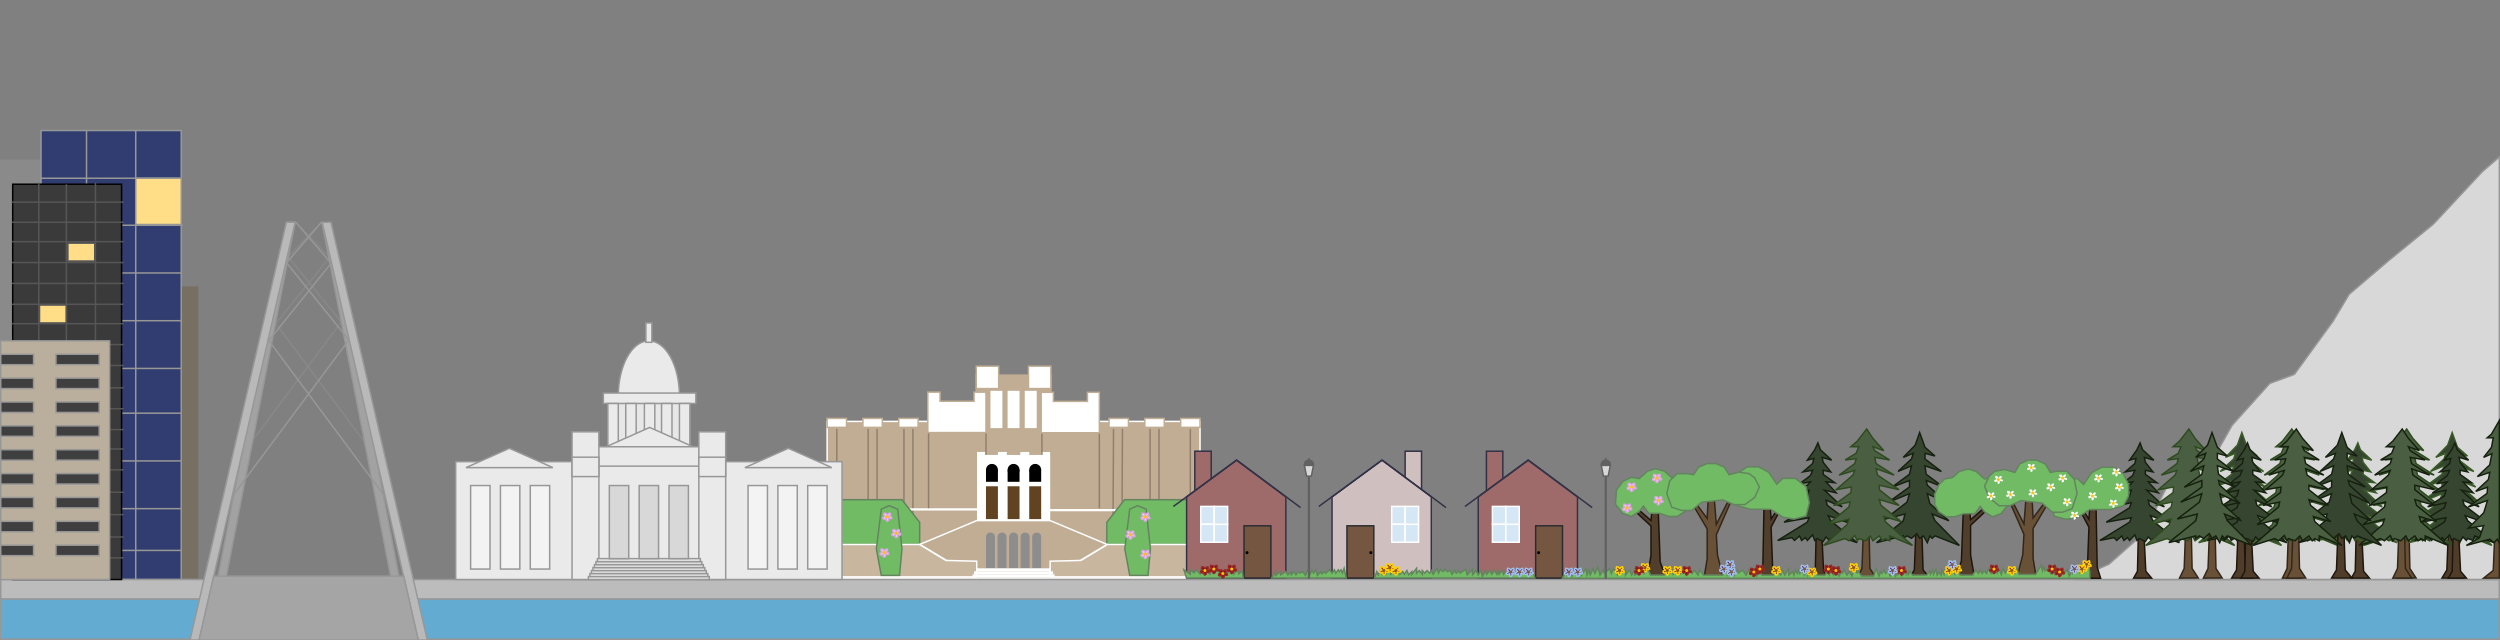 <?xml version="1.0" encoding="UTF-8"?>
<svg width="1676px" height="429px" viewBox="0 0 1676 429" version="1.1" xmlns="http://www.w3.org/2000/svg" xmlns:xlink="http://www.w3.org/1999/xlink">
    <rect x="0" y="0" width="1676" height="429" fill="#808080" stroke="none"/>
    <title>spring_shift1</title>
    <g id="spring_shift1" stroke="none" stroke-width="1" fill="none" fill-rule="evenodd">
        <rect id="Rectangle" fill="#8A8A8A" x="0" y="107" width="64" height="282"></rect>
        <rect id="Rectangle" fill="#786F63" x="68" y="192" width="65" height="196"></rect>
        <rect id="Rectangle" stroke="#979797" fill="#313D70" x="27.5" y="87.5" width="94" height="301"></rect>
        <line x1="58" y1="88" x2="58" y2="389" id="Line" stroke="#979797" stroke-linecap="square"></line>
        <line x1="27.5" y1="119.5" x2="120.5" y2="119.5" id="Line" stroke="#979797" stroke-linecap="square"></line>
        <line x1="29" y1="151" x2="122" y2="151" id="Line" stroke="#979797" stroke-linecap="square"></line>
        <line x1="28" y1="183" x2="121" y2="183" id="Line" stroke="#979797" stroke-linecap="square"></line>
        <line x1="28" y1="215" x2="121" y2="215" id="Line" stroke="#979797" stroke-linecap="square"></line>
        <line x1="28" y1="247" x2="121" y2="247" id="Line" stroke="#979797" stroke-linecap="square"></line>
        <line x1="28" y1="277" x2="121" y2="277" id="Line" stroke="#979797" stroke-linecap="square"></line>
        <line x1="28" y1="309" x2="121" y2="309" id="Line" stroke="#979797" stroke-linecap="square"></line>
        <line x1="28" y1="341" x2="121" y2="341" id="Line" stroke="#979797" stroke-linecap="square"></line>
        <line x1="28" y1="369" x2="121" y2="369" id="Line" stroke="#979797" stroke-linecap="square"></line>
        <line x1="91" y1="88" x2="91" y2="389" id="Line" stroke="#979797" stroke-linecap="square"></line>
        <rect id="Rectangle" stroke="#979797" fill="#63ABD0" x="0.5" y="401.5" width="1675" height="27"></rect>
        <rect id="Rectangle" stroke="#979797" fill="#BCBCBC" x="0.5" y="388.5" width="1675" height="13"></rect>
        <rect id="Rectangle" stroke="#000000" fill="#3A3A3A" x="8.5" y="123.5" width="73" height="265"></rect>
        <rect id="Rectangle" stroke="#565656" fill="#FFDE87" x="26.5" y="204.5" width="18" height="12"></rect>
        <rect id="Rectangle" stroke="#565656" fill="#FFDE87" x="45.5" y="163" width="18" height="12"></rect>
        <line x1="44.5" y1="124.018" x2="44.5" y2="387.982" id="Line-2" stroke="#565656" stroke-linecap="square"></line>
        <line x1="64" y1="123.018" x2="64" y2="387.98" id="Line-2" stroke="#565656" stroke-linecap="square"></line>
        <line x1="26" y1="123.018" x2="26" y2="387.98" id="Line-2" stroke="#565656" stroke-linecap="square"></line>
        <line x1="8.5" y1="135.5" x2="82.5" y2="135.5" id="Line-2" stroke="#565656" stroke-linecap="square"></line>
        <line x1="8.5" y1="149" x2="82.5" y2="149" id="Line-2" stroke="#565656" stroke-linecap="square"></line>
        <line x1="8.5" y1="162" x2="82.5" y2="162" id="Line-2" stroke="#565656" stroke-linecap="square"></line>
        <line x1="8.5" y1="176" x2="82.5" y2="176" id="Line-2" stroke="#565656" stroke-linecap="square"></line>
        <line x1="8.5" y1="190" x2="82.5" y2="190" id="Line-2" stroke="#565656" stroke-linecap="square"></line>
        <line x1="8.5" y1="204" x2="82.5" y2="204" id="Line-2" stroke="#565656" stroke-linecap="square"></line>
        <line x1="8.5" y1="217" x2="82.5" y2="217" id="Line-2" stroke="#565656" stroke-linecap="square"></line>
        <line x1="8.5" y1="231" x2="82.5" y2="231" id="Line-2" stroke="#565656" stroke-linecap="square"></line>
        <line x1="8.5" y1="245" x2="82.5" y2="245" id="Line-2" stroke="#565656" stroke-linecap="square"></line>
        <line x1="8.5" y1="260" x2="82.5" y2="260" id="Line-2" stroke="#565656" stroke-linecap="square"></line>
        <line x1="8.5" y1="274" x2="82.5" y2="274" id="Line-2" stroke="#565656" stroke-linecap="square"></line>
        <line x1="8.5" y1="288" x2="82.5" y2="288" id="Line-2" stroke="#565656" stroke-linecap="square"></line>
        <line x1="8.5" y1="301" x2="82.5" y2="301" id="Line-2" stroke="#565656" stroke-linecap="square"></line>
        <line x1="8.5" y1="315" x2="82.5" y2="315" id="Line-2" stroke="#565656" stroke-linecap="square"></line>
        <line x1="8.5" y1="330" x2="82.5" y2="330" id="Line-2" stroke="#565656" stroke-linecap="square"></line>
        <line x1="8.5" y1="345" x2="82.5" y2="345" id="Line-2" stroke="#565656" stroke-linecap="square"></line>
        <line x1="8.5" y1="360" x2="82.5" y2="360" id="Line-2" stroke="#565656" stroke-linecap="square"></line>
        <line x1="8.5" y1="374" x2="82.5" y2="374" id="Line-2" stroke="#565656" stroke-linecap="square"></line>
        <rect id="Rectangle" stroke="#979797" fill="#BAAE9C" x="0.5" y="228.5" width="73" height="160"></rect>
        <rect id="Rectangle" stroke="#979797" fill="#3F3F3F" x="0.5" y="237.5" width="22" height="7"></rect>
        <rect id="Rectangle" stroke="#979797" fill="#3F3F3F" x="0.5" y="253.5" width="22" height="7"></rect>
        <rect id="Rectangle" stroke="#979797" fill="#3F3F3F" x="0.5" y="269.5" width="22" height="7"></rect>
        <rect id="Rectangle" stroke="#979797" fill="#3F3F3F" x="0.5" y="285.5" width="22" height="7"></rect>
        <rect id="Rectangle" stroke="#979797" fill="#3F3F3F" x="0.5" y="301.5" width="22" height="7"></rect>
        <rect id="Rectangle" stroke="#979797" fill="#3F3F3F" x="0.5" y="317.5" width="22" height="7"></rect>
        <rect id="Rectangle" stroke="#979797" fill="#3F3F3F" x="0.5" y="333.5" width="22" height="7"></rect>
        <rect id="Rectangle" stroke="#979797" fill="#3F3F3F" x="0.5" y="349.5" width="22" height="7"></rect>
        <rect id="Rectangle" stroke="#979797" fill="#3F3F3F" x="0.5" y="365.5" width="22" height="7"></rect>
        <rect id="Rectangle" stroke="#979797" fill="#3F3F3F" x="37.5" y="237.5" width="29" height="7"></rect>
        <rect id="Rectangle" stroke="#979797" fill="#3F3F3F" x="37.5" y="253.5" width="29" height="7"></rect>
        <rect id="Rectangle" stroke="#979797" fill="#3F3F3F" x="37.5" y="269.5" width="29" height="7"></rect>
        <rect id="Rectangle" stroke="#979797" fill="#3F3F3F" x="37.5" y="285.5" width="29" height="7"></rect>
        <rect id="Rectangle" stroke="#979797" fill="#3F3F3F" x="37.5" y="301.5" width="29" height="7"></rect>
        <rect id="Rectangle" stroke="#979797" fill="#3F3F3F" x="37.5" y="317.5" width="29" height="7"></rect>
        <rect id="Rectangle" stroke="#979797" fill="#3F3F3F" x="37.5" y="333.5" width="29" height="7"></rect>
        <rect id="Rectangle" stroke="#979797" fill="#3F3F3F" x="37.5" y="349.5" width="29" height="7"></rect>
        <rect id="Rectangle" stroke="#979797" fill="#3F3F3F" x="37.5" y="365.5" width="29" height="7"></rect>
        <line x1="184.875" y1="216.875" x2="244.5" y2="296.5" id="Line-3" stroke="#888888" stroke-linecap="square"></line>
        <line x1="168.812" y1="215.812" x2="228.438" y2="295.438" id="Line-3" stroke="#888888" stroke-linecap="square" transform="translate(198.812, 255.812) scale(-1, 1) translate(-198.812, -255.812) "></line>
        <line x1="193.75" y1="172.75" x2="228.5" y2="215.5" id="Line-3" stroke="#888888" stroke-linecap="square"></line>
        <line x1="184.875" y1="173.875" x2="219.625" y2="216.625" id="Line-3" stroke="#888888" stroke-linecap="square" transform="translate(202.375, 195.375) scale(-1, 1) translate(-202.375, -195.375) "></line>
        <line x1="198.5" y1="149.25" x2="220" y2="171.5" id="Line-3" stroke="#888888" stroke-linecap="square"></line>
        <line x1="194" y1="149" x2="215.5" y2="171.25" id="Line-3" stroke="#888888" stroke-linecap="square" transform="translate(204.75, 160.125) scale(-1, 1) translate(-204.75, -160.125) "></line>
        <polygon id="Path-3" stroke="#979797" fill="#A2A2A2" points="192 149 197.855 149 151.462 387.98 145.882 387.98"></polygon>
        <polygon id="Path-3" stroke="#979797" fill="#A2A2A2" transform="translate(241.987, 269.49) scale(-1, 1) translate(-241.987, -269.49) " points="262.118 150 267.973 150 221.58 388.98 216 388.98"></polygon>
        <line x1="154.875" y1="227.875" x2="233.625" y2="333.625" id="Line-3" stroke="#979797" stroke-linecap="square" transform="translate(194.375, 280.875) scale(-1, 1) translate(-194.375, -280.875) "></line>
        <line x1="179.75" y1="227.75" x2="258.5" y2="333.5" id="Line-3" stroke="#979797" stroke-linecap="square"></line>
        <line x1="179.75" y1="176.75" x2="221.25" y2="228.25" id="Line-3" stroke="#979797" stroke-linecap="square" transform="translate(200.75, 202.75) scale(-1, 1) translate(-200.75, -202.75) "></line>
        <line x1="192" y1="176" x2="233.5" y2="227.5" id="Line-3" stroke="#979797" stroke-linecap="square"></line>
        <line x1="192" y1="149" x2="215.5" y2="176.25" id="Line-3" stroke="#979797" stroke-linecap="square" transform="translate(203.75, 162.625) scale(-1, 1) translate(-203.75, -162.625) "></line>
        <line x1="198.5" y1="149.25" x2="222" y2="176.5" id="Line-3" stroke="#979797" stroke-linecap="square"></line>
        <polygon id="Path" stroke="#979797" fill="#B9B9B9" points="127.41 429 191.98 149 197.855 149 133.492 429"></polygon>
        <polygon id="Path" stroke="#979797" fill="#B9B9B9" transform="translate(251.223, 289) scale(-1, 1) translate(-251.223, -289) " points="216 429 280.57 149 286.445 149 222.082 429"></polygon>
        <polygon id="Path-4" stroke="#979797" fill="#A5A5A5" points="133.492 429 280.363 429 270.658 386.235 143.27 386.235"></polygon>
        <rect id="Rectangle" stroke="#FFFFFF" fill="#C0AD94" x="554.5" y="282.5" width="250" height="105"></rect>
        <rect id="Rectangle" fill="#C0AD94" x="654" y="251" width="51" height="49"></rect>
        <rect id="Rectangle" stroke="#FFFFFF" fill="#FFFFFF" x="655.5" y="303.5" width="5" height="45"></rect>
        <rect id="Rectangle" stroke="#FFFFFF" fill="#FFFFFF" x="669.5" y="303.5" width="5" height="45"></rect>
        <rect id="Rectangle" stroke="#FFFFFF" fill="#FFFFFF" x="684.5" y="303.5" width="5" height="45"></rect>
        <rect id="Rectangle" stroke="#FFFFFF" fill="#FFFFFF" x="698.5" y="303.5" width="5" height="45"></rect>
        <line x1="561" y1="288" x2="561" y2="382" id="Line-5" stroke="#917F6D" stroke-linecap="square"></line>
        <line x1="588" y1="288" x2="588" y2="382" id="Line-5" stroke="#917F6D" stroke-linecap="square"></line>
        <line x1="582" y1="288" x2="582" y2="382" id="Line-5" stroke="#917F6D" stroke-linecap="square"></line>
        <line x1="777" y1="288" x2="777" y2="382" id="Line-5" stroke="#917F6D" stroke-linecap="square"></line>
        <line x1="771" y1="288" x2="771" y2="382" id="Line-5" stroke="#917F6D" stroke-linecap="square"></line>
        <line x1="798" y1="288" x2="798" y2="382" id="Line-5" stroke="#917F6D" stroke-linecap="square"></line>
        <line x1="612" y1="288" x2="612" y2="382" id="Line-5" stroke="#917F6D" stroke-linecap="square"></line>
        <line x1="654.5" y1="341.5" x2="606.5" y2="341.5" id="Line-4" stroke="#FFFFFF" stroke-width="1.5" stroke-linecap="square"></line>
        <line x1="746.5" y1="288" x2="746" y2="382" id="Line-5" stroke="#917F6D" stroke-linecap="square"></line>
        <line x1="751" y1="342" x2="703" y2="342" id="Line-4" stroke="#FFFFFF" stroke-width="1.5" stroke-linecap="square"></line>
        <line x1="606" y1="288" x2="606" y2="382" id="Line-5" stroke="#917F6D" stroke-linecap="square"></line>
        <line x1="752.5" y1="288" x2="752" y2="382" id="Line-5" stroke="#917F6D" stroke-linecap="square"></line>
        <polygon id="Path-8" stroke="#63845F" fill="#70BB64" points="616.554 365 616.554 350.199 604.693 335 554 335 554 365"></polygon>
        <polygon id="Path-8" stroke="#63845F" fill="#70BB64" transform="translate(773.277, 350) scale(-1, 1) translate(-773.277, -350) " points="804.554 365 804.554 350.199 792.693 335 742 335 742 365"></polygon>
        <polygon id="Path-2" stroke="#FFFFFF" fill="#C9B69E" points="554 386.728 554 365 616.554 365 634.373 375.728 654.799 376.228 654.799 386.728"></polygon>
        <polygon id="Path-2" stroke="#FFFFFF" fill="#C9B69E" transform="translate(754.399, 375.864) scale(-1, 1) translate(-754.399, -375.864) " points="704 386.728 704 365 766.554 365 784.373 375.728 804.799 376.228 804.799 386.728"></polygon>
        <line x1="661" y1="291" x2="661" y2="340.25" id="Line-5" stroke="#917F6D" stroke-linecap="square"></line>
        <line x1="698.5" y1="291" x2="698.5" y2="340.25" id="Line-5" stroke="#917F6D" stroke-linecap="square"></line>
        <line x1="737" y1="291" x2="737" y2="340.25" id="Line-5" stroke="#917F6D" stroke-linecap="square"></line>
        <rect id="Rectangle" stroke="#FFFFFF" fill="#FFFFFF" x="655.5" y="305.5" width="48" height="43"></rect>
        <polyline id="Path-5" stroke="#FFFFFF" points="634.578 375.864 616.554 365 654.799 349 704 349 742.245 365 724.426 375.728"></polyline>
        <rect id="Rectangle" fill="#624321" x="661" y="326" width="8" height="22"></rect>
        <rect id="Rectangle" fill="#624321" x="675.5" y="326" width="8" height="22"></rect>
        <rect id="Rectangle" fill="#624321" x="690" y="326" width="8" height="22"></rect>
        <rect id="Rectangle" fill="#000000" x="661" y="315" width="8" height="8"></rect>
        <rect id="Rectangle" fill="#000000" x="675.5" y="315" width="8" height="8"></rect>
        <rect id="Rectangle" fill="#000000" x="690" y="315" width="8" height="8"></rect>
        <circle id="Oval" fill="#000000" cx="665" cy="315" r="4"></circle>
        <rect id="Rectangle" fill="#8D8D8D" x="676.5" y="360" width="6" height="21"></rect>
        <circle id="Oval" fill="#8D8D8D" cx="679.5" cy="360" r="3"></circle>
        <rect id="Rectangle" fill="#8D8D8D" x="684.25" y="360" width="6" height="21"></rect>
        <circle id="Oval" fill="#8D8D8D" cx="687.25" cy="360" r="3"></circle>
        <circle id="Oval" fill="#8D8D8D" cx="695" cy="360" r="3"></circle>
        <rect id="Rectangle" fill="#8D8D8D" x="692" y="360" width="6" height="21"></rect>
        <rect id="Rectangle" fill="#8D8D8D" x="661" y="360" width="6" height="21"></rect>
        <circle id="Oval" fill="#8D8D8D" cx="664" cy="360" r="3"></circle>
        <rect id="Rectangle" fill="#8D8D8D" x="668.75" y="360" width="6" height="21"></rect>
        <circle id="Oval" fill="#8D8D8D" cx="671.75" cy="360" r="3"></circle>
        <circle id="Oval" fill="#000000" cx="679.5" cy="315" r="4"></circle>
        <circle id="Oval" fill="#000000" cx="694" cy="315" r="4"></circle>
        <polygon id="Path-6" stroke="#C0AD94" fill="#FFFFFF" points="622 290 622 262.893 630.2 262.893 630.2 269 653 269 653 262.893 661 262.893 661 290"></polygon>
        <polygon id="Path-6" stroke="#C0AD94" fill="#FFFFFF" points="698 290.107 698 263 706.2 263 706.2 269.107 729 269.107 729 263 737 263 737 290.107"></polygon>
        <rect id="Rectangle" stroke="#C0AD94" fill="#FFFFFF" x="654.5" y="245.5" width="15" height="15"></rect>
        <rect id="Rectangle" stroke="#C0AD94" fill="#FFFFFF" x="689.5" y="245.5" width="15" height="15"></rect>
        <rect id="Rectangle" fill="#FFFFFF" x="675.5" y="262" width="8" height="25"></rect>
        <rect id="Rectangle" fill="#FFFFFF" x="664" y="262" width="8" height="25"></rect>
        <rect id="Rectangle" fill="#FFFFFF" x="687" y="262" width="8" height="25"></rect>
        <rect id="Rectangle" stroke="#C0AD94" fill="#FFFFFF" x="602.5" y="280.5" width="13" height="6"></rect>
        <rect id="Rectangle" stroke="#C0AD94" fill="#FFFFFF" x="578.5" y="280.5" width="13" height="6"></rect>
        <rect id="Rectangle" stroke="#C0AD94" fill="#FFFFFF" x="554.5" y="280.5" width="13" height="6"></rect>
        <rect id="Rectangle" stroke="#C0AD94" fill="#FFFFFF" x="791.5" y="280.5" width="13" height="6"></rect>
        <rect id="Rectangle" stroke="#C0AD94" fill="#FFFFFF" x="767.5" y="280.5" width="13" height="6"></rect>
        <rect id="Rectangle" stroke="#C0AD94" fill="#FFFFFF" x="743.5" y="280.5" width="13" height="6"></rect>
        <polygon id="Path-7" stroke="#63845F" fill="#70BB64" points="603.064 385.754 604.693 367.98 601.823 341.354 596.064 339 590.807 341.354 587.5 367.98 590.807 385.754"></polygon>
        <polygon id="Path-7" stroke="#63845F" fill="#70BB64" points="769.624 385.754 771.253 367.98 768.383 341.354 762.624 339 757.367 341.354 754.06 367.98 757.367 385.754"></polygon>
        <line x1="622.5" y1="291" x2="622.5" y2="340.25" id="Line-5" stroke="#917F6D" stroke-linecap="square"></line>
        <rect id="Rectangle" stroke="#979797" fill="#EAEAEA" x="305.5" y="309.5" width="259" height="79"></rect>
        <path d="M341.5,300.547 L370.644,313.5 L312.356,313.5 L341.5,300.547 Z" id="Triangle" stroke="#979797" fill="#EAEAEA"></path>
        <path d="M528.5,300.547 L557.644,313.5 L499.356,313.5 L528.5,300.547 Z" id="Triangle" stroke="#979797" fill="#EAEAEA"></path>
        <ellipse id="Oval" stroke="#979797" fill="#EAEAEA" cx="435" cy="265.5" rx="20.5" ry="37"></ellipse>
        <rect id="Rectangle" stroke="#979797" fill="#E7E7E7" x="407.5" y="266.5" width="55" height="32"></rect>
        <rect id="Rectangle" stroke="#979797" fill="#EAEAEA" x="404.5" y="263.5" width="62" height="7"></rect>
        <rect id="Rectangle" stroke="#979797" fill="#EAEAEA" x="443.5" y="270.5" width="7" height="33"></rect>
        <rect id="Rectangle" stroke="#979797" fill="#EAEAEA" x="455.5" y="270.5" width="7" height="33"></rect>
        <rect id="Rectangle" stroke="#979797" fill="#EAEAEA" x="432" y="270.5" width="7" height="33"></rect>
        <rect id="Rectangle" stroke="#979797" fill="#EAEAEA" x="419.5" y="270.5" width="7" height="33"></rect>
        <rect id="Rectangle" stroke="#979797" fill="#EAEAEA" x="407.5" y="270.5" width="7" height="33"></rect>
        <path d="M435.5,286.547 L464.644,299.5 L406.356,299.5 L435.5,286.547 Z" id="Triangle" stroke="#979797" fill="#EAEAEA"></path>
        <rect id="Rectangle" stroke="#979797" fill="#EAEAEA" x="398.5" y="299.5" width="73" height="13"></rect>
        <rect id="Rectangle" stroke="#979797" fill="#EAEAEA" x="383.5" y="289.5" width="18" height="99"></rect>
        <rect id="Rectangle" stroke="#979797" fill="#EAEAEA" x="383.5" y="306.5" width="18" height="13"></rect>
        <rect id="Rectangle" stroke="#979797" fill="#EAEAEA" x="433" y="216.5" width="4" height="13"></rect>
        <rect id="Rectangle" stroke="#979797" fill="#EAEAEA" x="468.5" y="289.5" width="18" height="99"></rect>
        <rect id="Rectangle" stroke="#979797" fill="#EAEAEA" x="394.5" y="386.5" width="81" height="2"></rect>
        <rect id="Rectangle" stroke="#979797" fill="#EAEAEA" x="395.5" y="384.5" width="79" height="2"></rect>
        <rect id="Rectangle" stroke="#979797" fill="#EAEAEA" x="396.5" y="382.5" width="77" height="2"></rect>
        <rect id="Rectangle" stroke="#979797" fill="#EAEAEA" x="397.5" y="380.5" width="75" height="2"></rect>
        <rect id="Rectangle" stroke="#979797" fill="#EAEAEA" x="398.5" y="378.5" width="73" height="2"></rect>
        <rect id="Rectangle" stroke="#979797" fill="#EAEAEA" x="399.5" y="376.5" width="71" height="2"></rect>
        <rect id="Rectangle" stroke="#979797" fill="#EAEAEA" x="400.5" y="374.5" width="69" height="2"></rect>
        <rect id="Rectangle" stroke="#979797" fill="#EAEAEA" x="468.5" y="306.5" width="18" height="13"></rect>
        <rect id="Rectangle" stroke="#979797" fill="#D8D8D8" x="428.5" y="325.5" width="13" height="49"></rect>
        <rect id="Rectangle" stroke="#979797" fill="#D8D8D8" x="408.5" y="325.5" width="13" height="49"></rect>
        <rect id="Rectangle" stroke="#979797" fill="#D8D8D8" x="448.5" y="325.5" width="13" height="49"></rect>
        <rect id="Rectangle" stroke="#979797" fill="#F3F3F3" x="335.5" y="325.5" width="13" height="56"></rect>
        <rect id="Rectangle" stroke="#979797" fill="#F3F3F3" x="315.5" y="325.5" width="13" height="56"></rect>
        <rect id="Rectangle" stroke="#979797" fill="#F3F3F3" x="355.5" y="325.5" width="13" height="56"></rect>
        <rect id="Rectangle" stroke="#979797" fill="#F3F3F3" x="521.5" y="325.5" width="13" height="56"></rect>
        <rect id="Rectangle" stroke="#979797" fill="#F3F3F3" x="501.5" y="325.5" width="13" height="56"></rect>
        <rect id="Rectangle" stroke="#979797" fill="#F3F3F3" x="541.5" y="325.5" width="13" height="56"></rect>
        <rect id="Rectangle" fill="#FFFFFF" x="652" y="385" width="55" height="2"></rect>
        <rect id="Rectangle" fill="#FFFFFF" x="653" y="383" width="53" height="2"></rect>
        <rect id="Rectangle" fill="#FFFFFF" x="655" y="381" width="49" height="2"></rect>
        <rect id="Rectangle" stroke="#323247" fill="#9E6A6A" x="801" y="302.5" width="11" height="28"></rect>
        <polygon id="Path-9" stroke="#323247" fill="#9E6A6A" points="795.5 387.5 795.5 333.125 828.921 308.5 862.039 333.125 862.039 387.5"></polygon>
        <line x1="829" y1="308.5" x2="787" y2="339.25" id="Line-6" stroke="#323247" stroke-linecap="square"></line>
        <line x1="871.5" y1="308.75" x2="829.5" y2="340" id="Line-6" stroke="#323247" stroke-linecap="square" transform="translate(850.5, 324.375) scale(-1, 1) translate(-850.5, -324.375) "></line>
        <rect id="Rectangle" stroke="#FFFFFF" fill="#D5E6F5" x="805" y="339.5" width="9" height="12"></rect>
        <rect id="Rectangle" stroke="#FFFFFF" fill="#D5E6F5" x="805" y="351.5" width="9" height="12"></rect>
        <rect id="Rectangle" stroke="#FFFFFF" fill="#D5E6F5" x="814" y="351.5" width="9" height="12"></rect>
        <rect id="Rectangle" stroke="#FFFFFF" fill="#D5E6F5" x="814" y="339.5" width="9" height="12"></rect>
        <rect id="Rectangle" stroke="#2C2C32" fill="#755640" x="834" y="352.5" width="18" height="35"></rect>
        <rect id="Rectangle" stroke="#323247" fill="#CFBFBF" x="942" y="302.5" width="11" height="28"></rect>
        <polygon id="Path-9" stroke="#323247" fill="#CFBFBF" points="893 387.5 893 333.125 926.421 308.5 959.539 333.125 959.539 387.5"></polygon>
        <line x1="926.5" y1="308.5" x2="884.5" y2="339.25" id="Line-6" stroke="#323247" stroke-linecap="square"></line>
        <line x1="969" y1="308.75" x2="927" y2="340" id="Line-6" stroke="#323247" stroke-linecap="square" transform="translate(948, 324.375) scale(-1, 1) translate(-948, -324.375) "></line>
        <rect id="Rectangle" stroke="#FFFFFF" fill="#D5E6F5" x="933" y="339.5" width="9" height="12"></rect>
        <rect id="Rectangle" stroke="#FFFFFF" fill="#D5E6F5" x="933" y="351.5" width="9" height="12"></rect>
        <rect id="Rectangle" stroke="#FFFFFF" fill="#D5E6F5" x="942" y="351.5" width="9" height="12"></rect>
        <rect id="Rectangle" stroke="#FFFFFF" fill="#D5E6F5" x="942" y="339.5" width="9" height="12"></rect>
        <rect id="Rectangle" stroke="#2C2C32" fill="#755640" x="903" y="352.5" width="18" height="35"></rect>
        <rect id="Rectangle" stroke="#323247" fill="#9E6A6A" x="996.5" y="302.5" width="11" height="28"></rect>
        <polygon id="Path-9" stroke="#323247" fill="#9E6A6A" points="991 387.5 991 333.125 1024.421 308.5 1057.539 333.125 1057.539 387.5"></polygon>
        <line x1="1024.5" y1="308.5" x2="982.5" y2="339.25" id="Line-6" stroke="#323247" stroke-linecap="square"></line>
        <line x1="1067" y1="308.75" x2="1025" y2="340" id="Line-6" stroke="#323247" stroke-linecap="square" transform="translate(1046, 324.375) scale(-1, 1) translate(-1046, -324.375) "></line>
        <rect id="Rectangle" stroke="#FFFFFF" fill="#D5E6F5" x="1000.5" y="339.5" width="9" height="12"></rect>
        <rect id="Rectangle" stroke="#FFFFFF" fill="#D5E6F5" x="1000.5" y="351.5" width="9" height="12"></rect>
        <rect id="Rectangle" stroke="#FFFFFF" fill="#D5E6F5" x="1009.5" y="351.5" width="9" height="12"></rect>
        <rect id="Rectangle" stroke="#FFFFFF" fill="#D5E6F5" x="1009.5" y="339.5" width="9" height="12"></rect>
        <rect id="Rectangle" stroke="#2C2C32" fill="#755640" x="1029.5" y="352.5" width="18" height="35"></rect>
        <circle id="Oval" fill="#000000" cx="836" cy="370.5" r="1"></circle>
        <circle id="Oval" fill="#000000" cx="919" cy="370.5" r="1"></circle>
        <circle id="Oval" fill="#000000" cx="1031.5" cy="370.5" r="1"></circle>
        <polygon id="Path-10" stroke="#63845F" fill="#70BB64" points="795.5 387.5 793.667 382 798 385 798 382 800.5 384 802.018 382 804.5 384.75 805 382 808 384.75 808 382 811.164 385 812.5 382 813.5 384 816.241 382 818.5 384.75 820.591 382 822.15 384.75 824.918 381 824.918 384 827.218 382 827.218 384.75 829.5 382 830.429 384.75 832.653 382.644 833.5 387.5"></polygon>
        <polygon id="Path-11" stroke="#63845F" fill="#70BB64" points="852.5 387.5 855.2 383.222 855.2 385.754 858.566 383.222 858.566 385.361 862.039 383.222 863.416 385.361 865.653 383.222 865.653 385.361 867.578 383.222 868.778 385.361 870.574 383.222 871.5 384.25 873.333 383.222 875.178 385.754 876.714 382 878.513 384.75 879.407 382 880.639 384.25 882.057 382 883.207 385.754 885.335 383.222 886.108 384.75 887.986 383.222 888.698 384.25 891.455 382 893 384.25 894.582 382 895.585 384.25 897.126 382 897.963 383.222 899.033 382 899.96 384.25 901.085 381 902.5 387.5"></polygon>
        <polygon id="Path-12" stroke="#63845F" fill="#70BB64" points="921.5 387.5 923 383.215 923.954 385.357 925.403 382.497 927 385.357 928.827 382.497 928.827 384.998 931.393 382.497 932.5 384.998 933.637 383.215 934.989 384.998 937.5 382.497 938.453 384.998 940.399 383.215 941.5 384.998 943.173 382.497 944.336 385.357 946.5 383.215 946.5 384.998 949.671 381 949.671 384.25 951.5 382.497 953.5 384.998 953.5 382.497 955.161 384.25 956.694 382.497 958.383 384.25 959.539 382.497 960.859 384.998 963.277 381 964.384 384.25 965.71 381.65 967.464 383.215 969 381.65 970.272 383.215 972.235 382.497 973.478 384.998 975.134 382.497 976.27 384.25 977.828 382.497 978.815 384.25 982.5 381.65 983.66 385.357 987.171 381.65 987.171 385.357 989.588 382.497 991 385.357 992.621 382.497 993.817 386.405 996 382.497 996.662 384.998 999.023 382.497 1000 384.998 1002 382.497 1003.5 384.998 1004.269 382.497 1005 384.998 1006.756 382.497 1008 384.998 1009 383.215 1010.799 384.998 1012.437 381.65 1014 384.998 1014.729 382.497 1015.924 384.25 1017.36 381.65 1018.259 384.998 1020.396 381.65 1022.166 384.25 1025 382.497 1026.058 384.998 1027.17 382.497 1029 387.5"></polygon>
        <polygon id="Path-13" stroke="#1B150E" fill="#513F2B" points="1104.247 387.5 1106.822 372.375 1106.822 352.647 1089 336.044 1090.531 334.832 1106.822 348.934 1108.709 330.5 1111.238 330.5 1112.968 376.703 1116.885 387.5"></polygon>
        <polygon id="Path-14" stroke="#63845F" fill="#70BB64" points="1101.805 339.267 1098.905 342.924 1093.622 346.248 1087.862 344.143 1083 338.079 1083.678 328.599 1087.862 322.787 1093.622 319.971 1098.905 320.881 1104.587 315.816 1109.905 314.248 1115.748 315.816 1120.418 319.971 1125.605 320.881 1129.502 324.739 1132.328 331.201 1132.328 338.079 1129.502 342.924 1124.436 346.248 1118.767 346.248 1112.645 344.143 1105.29 344.143"></polygon>
        <polygon id="Path-15" stroke="#312619" fill="#695137" points="1142.386 387.561 1144.497 374.572 1144.497 354.572 1131.272 332.156 1132.235 331.248 1144.497 347.561 1145.646 325.3 1148.548 325.3 1150.615 351.561 1162.41 328.36 1163.476 329.117 1150.615 358.561 1151.411 372.117 1155.282 387.561"></polygon>
        <polygon id="Path-17" stroke="#1B150E" fill="#513F2B" points="1179.499 387.561 1181.811 380.113 1182.728 331 1186.124 331 1187.336 348 1195.879 334.613 1197.263 334.613 1187.336 353.348 1188.381 381 1192.519 387.5"></polygon>
        <polygon id="Path-19" stroke="#1C160E" fill="#4F3D2A" points="1214.373 387.561 1216.952 382.959 1218.773 306.622 1222.549 382.959 1226.435 387.561"></polygon>
        <path d="M1218.718,296.945 L1216.596,301.533 L1211.658,308.505 L1215.968,307.316 L1215.188,310.79 L1208.697,316.371 L1215.188,315.282 L1213.708,318.803 L1206.434,324.32 L1213.708,323.024 L1211.658,325.3 L1203.626,330.5 L1212.805,328.621 L1211.658,332.547 L1200.514,339.782 L1212.805,336.989 L1211.658,340.411 L1196.023,350.06 L1212.805,347.091 L1211.658,350.06 L1191.756,362.31 L1201.328,360.424 L1203.043,362.31 L1206.434,359.28 L1207.808,362.31 L1210.332,360.424 L1211.658,362.31 L1215.188,358.547 L1216.596,362.31 L1218.112,361.016 C1220.868,362.358 1222.246,363.029 1222.246,363.029 L1224.168,359.968 L1226.435,362.31 L1227.346,361.016 L1230.947,362.31 L1232.046,359.28 L1245.063,363.817 L1227.346,349.128 L1225.611,345.718 L1241.415,351.181 L1224.957,338.699 L1224.168,335.35 L1234.993,339.782 L1223.117,328.621 L1230.947,330.381 L1224.168,323.024 L1230.02,323.617 L1222.246,318.015 L1222.246,315.282 L1227.346,316.371 L1222.246,309.943 L1221.557,306.622 L1227.962,308.505 L1220.404,301.533 L1218.718,296.945 Z" id="Path-20" stroke="#15210E" fill="#364530"></path>
        <polygon id="Path-18" stroke="#63845F" fill="#70BB64" points="1173.328 341.411 1187.033 341.411 1195.167 346.685 1202.792 348 1210.793 345.866 1213 336.993 1210.793 326.32 1203.685 320.729 1195.167 320.729 1191.136 324.603 1185.73 316.608 1179.004 313 1171.36 313 1164.542 317.446 1161 324.603 1161 332.283 1164.542 338.954"></polygon>
        <polygon id="Path-16" stroke="#63845F" fill="#70BB64" points="1140.828 336.687 1134.064 342.198 1127.316 342.198 1120.707 340 1117.435 331 1119.328 322.407 1124.312 317.536 1131.272 317.536 1135.339 318.259 1138.803 313.134 1144.485 310.79 1150.369 310.79 1155.916 313.134 1159.186 318.259 1165.752 316.5 1172.628 317.536 1176.339 320.397 1179.499 326.494 1176.339 333.521 1169.748 338.271 1162.484 338.271 1154.989 335.162"></polygon>
        <polygon id="Path-13" stroke="#1B150E" fill="#513F2B" transform="translate(1324.943, 358.5) scale(-1, 1) translate(-1324.943, -358.5) " points="1326.247 387 1328.822 371.875 1328.822 352.147 1311 335.544 1312.531 334.332 1328.822 348.434 1330.709 330 1333.238 330 1334.968 376.203 1338.885 387"></polygon>
        <polygon id="Path-25" stroke="#979797" fill="#D8D8D8" points="1390.301 388.5 1413.831 378.255 1437.33 357.43 1452.568 326.51 1482.524 309.75 1496.411 285.153 1521.67 257.058 1538.191 250.976 1564.173 215.236 1574.912 197.281 1601.207 174.84 1631.429 150.175 1664.137 115.113 1675.553 105.265 1675.553 388.5"></polygon>
        <polygon id="Path-15" stroke="#312619" fill="#695137" transform="translate(1360.102, 356.13) scale(-1, 1) translate(-1360.102, -356.13) " points="1355.115 387.261 1357.225 374.272 1357.225 354.272 1344 331.856 1344.963 330.948 1357.225 347.261 1358.375 325 1361.276 325 1363.344 351.261 1375.138 328.06 1376.204 328.817 1363.344 358.261 1364.139 371.817 1368.01 387.261"></polygon>
        <polygon id="Path-17" stroke="#1B150E" fill="#513F2B" transform="translate(1399.381, 359.39) scale(-1, 1) translate(-1399.381, -359.39) " points="1390.499 387.671 1392.811 380.223 1393.728 331.11 1397.124 331.11 1398.336 348.11 1406.879 334.723 1408.263 334.723 1398.336 353.458 1399.381 381.11 1403.519 387.61"></polygon>
        <polygon id="Path-19" stroke="#1C160E" fill="#4F3D2A" points="1430.373 387.561 1432.952 382.959 1434.773 306.622 1438.549 382.959 1442.435 387.561"></polygon>
        <path d="M1434.718,296.945 L1432.596,301.533 L1427.658,308.505 L1431.968,307.316 L1431.188,310.79 L1424.697,316.371 L1431.188,315.282 L1429.708,318.803 L1422.434,324.32 L1429.708,323.024 L1427.658,325.3 L1419.626,330.5 L1428.805,328.621 L1427.658,332.547 L1416.514,339.782 L1428.805,336.989 L1427.658,340.411 L1412.023,350.06 L1428.805,347.091 L1427.658,350.06 L1407.756,362.31 L1417.328,360.424 L1419.043,362.31 L1422.434,359.28 L1423.808,362.31 L1426.332,360.424 L1427.658,362.31 L1431.188,358.547 L1432.596,362.31 L1434.112,361.016 C1436.868,362.358 1438.246,363.029 1438.246,363.029 L1440.168,359.968 L1442.435,362.31 L1443.346,361.016 L1446.947,362.31 L1448.046,359.28 L1461.063,363.817 L1443.346,349.128 L1441.611,345.718 L1457.415,351.181 L1440.957,338.699 L1440.168,335.35 L1450.993,339.782 L1439.117,328.621 L1446.947,330.381 L1440.168,323.024 L1446.02,323.617 L1438.246,318.015 L1438.246,315.282 L1443.346,316.371 L1438.246,309.943 L1437.557,306.622 L1443.962,308.505 L1436.404,301.533 L1434.718,296.945 Z" id="Path-20" stroke="#15210E" fill="#364530"></path>
        <polygon id="Path-21" stroke="#312619" fill="#695137" points="1461.15 387.561 1464.268 381.114 1467.554 292.268 1469.587 381.114 1473.716 387.5"></polygon>
        <polygon id="Path-23" stroke="#1C160E" fill="#4F3D2A" points="1496.114 387.53 1499.367 382.099 1502.541 299.881 1505.233 382.099 1509.769 387.53"></polygon>
        <polygon id="Path-24" stroke="#395B28" fill="#364530" points="1502.941 290 1499.944 298.436 1491.992 306.592 1498.677 303.902 1497.467 307.678 1488.4 316.058 1497.467 312.281 1496.114 317.946 1484.325 326.62 1496.114 322.155 1496.114 326.464 1481.973 336.657 1496.114 330.97 1494.474 336.657 1479.655 347.97 1493.082 344.597 1491.992 349.12 1474 363.786 1491.992 359.25 1491.992 360.894 1494.474 359.25 1497.467 360.894 1501.05 357.731 1502.941 360.894 1505.491 359.25 1508.073 363.786 1509.769 359.25 1511.283 360.894 1513.223 359.25 1529.534 365.643 1513.223 349.12 1511.283 344.597 1522.549 349.12 1509.769 337.58 1508.073 330.97 1521.81 337.58 1508.073 325.27 1507.308 322.155 1518.723 326.464 1507.308 317.946 1506.513 312.281 1517.482 316.058 1506.513 307.678 1506.513 303.902 1513.223 305.721 1506.513 299.881"></polygon>
        <polygon id="Path-22" stroke="#2D4B1E" fill="#4A5F41" points="1471.569 293.863 1467.433 287.626 1461.15 295.696 1456.826 299.473 1462.129 299.473 1460.374 303.846 1452.977 308.369 1460.374 307.518 1459.437 310.79 1448.957 318.508 1459.437 315.345 1458.195 318.508 1446.914 328.303 1457.173 326.494 1456.826 330.248 1445.144 338.841 1456.288 336.561 1455.523 339.914 1441.16 351.748 1455.523 348 1454.296 351.748 1438.45 365.674 1452.977 361.042 1455.523 362.528 1459.437 359 1461.15 362.528 1462.129 361.042 1466.624 362.528 1469.843 359.28 1471.569 362.528 1475.895 359.28 1478.106 362.528 1479.852 361.042 1482.806 362.528 1482.806 359.28 1498.153 365.674 1479.852 349.713 1478.89 346.248 1490.583 349.713 1477.056 338.841 1475.895 334.91 1489.126 338.841 1475.895 328.303 1475.895 325.3 1489.126 328.303 1474.694 318.508 1473.716 314.248 1485.855 318.508 1473.716 310.79 1472.808 306.622 1482.806 308.369 1472.808 302.102 1471.569 299.473 1478.89 302.102"></polygon>
        <polygon id="Path-19" stroke="#1C160E" fill="#4F3D2A" points="1576.373 387.561 1578.952 382.959 1580.773 306.622 1584.549 382.959 1588.435 387.561"></polygon>
        <path d="M1580.718,296.945 L1578.596,301.533 L1573.658,308.505 L1577.968,307.316 L1577.188,310.79 L1570.697,316.371 L1577.188,315.282 L1575.708,318.803 L1568.434,324.32 L1575.708,323.024 L1573.658,325.3 L1565.626,330.5 L1574.805,328.621 L1573.658,332.547 L1562.514,339.782 L1574.805,336.989 L1573.658,340.411 L1558.023,350.06 L1574.805,347.091 L1573.658,350.06 L1553.756,362.31 L1563.328,360.424 L1565.043,362.31 L1568.434,359.28 L1569.808,362.31 L1572.332,360.424 L1573.658,362.31 L1577.188,358.547 L1578.596,362.31 L1580.112,361.016 C1582.868,362.358 1584.246,363.029 1584.246,363.029 L1586.168,359.968 L1588.435,362.31 L1589.346,361.016 L1592.947,362.31 L1594.046,359.28 L1607.063,363.817 L1589.346,349.128 L1587.611,345.718 L1603.415,351.181 L1586.957,338.699 L1586.168,335.35 L1596.993,339.782 L1585.117,328.621 L1592.947,330.381 L1586.168,323.024 L1592.02,323.617 L1584.246,318.015 L1584.246,315.282 L1589.346,316.371 L1584.246,309.943 L1583.557,306.622 L1589.962,308.505 L1582.404,301.533 L1580.718,296.945 Z" id="Path-20" stroke="#395B28" fill="#364530"></path>
        <polygon id="Path-21" stroke="#312619" fill="#695137" points="1607.15 387.561 1610.268 381.114 1613.554 292.268 1615.587 381.114 1619.716 387.5"></polygon>
        <polygon id="Path-23" stroke="#1C160E" fill="#4F3D2A" points="1637.114 387.53 1640.367 382.099 1643.541 299.881 1646.233 382.099 1650.769 387.53"></polygon>
        <polygon id="Path-24" stroke="#395B28" fill="#364530" points="1643.941 290 1640.944 298.436 1632.992 306.592 1639.677 303.902 1638.467 307.678 1629.4 316.058 1638.467 312.281 1637.114 317.946 1625.325 326.62 1637.114 322.155 1637.114 326.464 1622.973 336.657 1637.114 330.97 1635.474 336.657 1620.655 347.97 1634.082 344.597 1632.992 349.12 1615 363.786 1632.992 359.25 1632.992 360.894 1635.474 359.25 1638.467 360.894 1642.05 357.731 1643.941 360.894 1646.491 359.25 1649.073 363.786 1650.769 359.25 1652.283 360.894 1654.223 359.25 1670.534 365.643 1654.223 349.12 1652.283 344.597 1663.549 349.12 1650.769 337.58 1649.073 330.97 1662.81 337.58 1649.073 325.27 1648.308 322.155 1659.723 326.464 1648.308 317.946 1647.513 312.281 1658.482 316.058 1647.513 307.678 1647.513 303.902 1654.223 305.721 1647.513 299.881"></polygon>
        <polygon id="Path-22" stroke="#2D4B1E" fill="#4A5F41" points="1617.569 293.863 1613.433 287.626 1607.15 295.696 1602.826 299.473 1608.129 299.473 1606.374 303.846 1598.977 308.369 1606.374 307.518 1605.437 310.79 1594.957 318.508 1605.437 315.345 1604.195 318.508 1592.914 328.303 1603.173 326.494 1602.826 330.248 1591.144 338.841 1602.288 336.561 1601.523 339.914 1587.16 351.748 1601.523 348 1600.296 351.748 1584.45 365.674 1598.977 361.042 1601.523 362.528 1605.437 359 1607.15 362.528 1608.129 361.042 1612.624 362.528 1615.843 359.28 1617.569 362.528 1621.895 359.28 1624.106 362.528 1625.852 361.042 1628.806 362.528 1628.806 359.28 1644.153 365.674 1625.852 349.713 1624.89 346.248 1636.583 349.713 1623.056 338.841 1621.895 334.91 1635.126 338.841 1621.895 328.303 1621.895 325.3 1635.126 328.303 1620.694 318.508 1619.716 314.248 1631.855 318.508 1619.716 310.79 1618.808 306.622 1628.806 308.369 1618.808 302.102 1617.569 299.473 1624.89 302.102"></polygon>
        <polygon id="Path-19" stroke="#1C160E" fill="#4F3D2A" points="1641.373 387.561 1643.952 382.959 1645.773 306.622 1649.549 382.959 1653.435 387.561"></polygon>
        <path d="M1645.718,296.945 L1643.596,301.533 L1638.658,308.505 L1642.968,307.316 L1642.188,310.79 L1635.697,316.371 L1642.188,315.282 L1640.708,318.803 L1633.434,324.32 L1640.708,323.024 L1638.658,325.3 L1630.626,330.5 L1639.805,328.621 L1638.658,332.547 L1627.514,339.782 L1639.805,336.989 L1638.658,340.411 L1623.023,350.06 L1639.805,347.091 L1638.658,350.06 L1618.756,362.31 L1628.328,360.424 L1630.043,362.31 L1633.434,359.28 L1634.808,362.31 L1637.332,360.424 L1638.658,362.31 L1642.188,358.547 L1643.596,362.31 L1645.112,361.016 C1647.868,362.358 1649.246,363.029 1649.246,363.029 L1651.168,359.968 L1653.435,362.31 L1654.346,361.016 L1657.947,362.31 L1659.046,359.28 L1672.063,363.817 L1654.346,349.128 L1652.611,345.718 L1668.415,351.181 L1651.957,338.699 L1651.168,335.35 L1661.993,339.782 L1650.117,328.621 L1657.947,330.381 L1651.168,323.024 L1657.02,323.617 L1649.246,318.015 L1649.246,315.282 L1654.346,316.371 L1649.246,309.943 L1648.557,306.622 L1654.962,308.505 L1647.404,301.533 L1645.718,296.945 Z" id="Path-20" stroke="#15210E" fill="#364530"></path>
        <polygon id="Path-21" stroke="#312619" fill="#695137" points="1604.15 387.561 1607.268 381.114 1610.554 292.268 1612.587 381.114 1616.716 387.5"></polygon>
        <polygon id="Path-22" stroke="#15210E" fill="#4A5F41" points="1614.569 293.863 1610.433 287.626 1604.15 295.696 1599.826 299.473 1605.129 299.473 1603.374 303.846 1595.977 308.369 1603.374 307.518 1602.437 310.79 1591.957 318.508 1602.437 315.345 1601.195 318.508 1589.914 328.303 1600.173 326.494 1599.826 330.248 1588.144 338.841 1599.288 336.561 1598.523 339.914 1584.16 351.748 1598.523 348 1597.296 351.748 1581.45 365.674 1595.977 361.042 1598.523 362.528 1602.437 359 1604.15 362.528 1605.129 361.042 1609.624 362.528 1612.843 359.28 1614.569 362.528 1618.895 359.28 1621.106 362.528 1622.852 361.042 1625.806 362.528 1625.806 359.28 1641.153 365.674 1622.852 349.713 1621.89 346.248 1633.583 349.713 1620.056 338.841 1618.895 334.91 1632.126 338.841 1618.895 328.303 1618.895 325.3 1632.126 328.303 1617.694 318.508 1616.716 314.248 1628.855 318.508 1616.716 310.79 1615.808 306.622 1625.806 308.369 1615.808 302.102 1614.569 299.473 1621.89 302.102"></polygon>
        <polygon id="Path-21" stroke="#312619" fill="#695137" points="1530.15 387.561 1533.268 381.114 1536.554 292.268 1538.587 381.114 1542.716 387.5"></polygon>
        <polygon id="Path-22" stroke="#2D4B1E" fill="#4A5F41" points="1540.569 293.863 1536.433 287.626 1530.15 295.696 1525.826 299.473 1531.129 299.473 1529.374 303.846 1521.977 308.369 1529.374 307.518 1528.437 310.79 1517.957 318.508 1528.437 315.345 1527.195 318.508 1515.914 328.303 1526.173 326.494 1525.826 330.248 1514.144 338.841 1525.288 336.561 1524.523 339.914 1510.16 351.748 1524.523 348 1523.296 351.748 1507.45 365.674 1521.977 361.042 1524.523 362.528 1528.437 359 1530.15 362.528 1531.129 361.042 1535.624 362.528 1538.843 359.28 1540.569 362.528 1544.895 359.28 1547.106 362.528 1548.852 361.042 1551.806 362.528 1551.806 359.28 1567.153 365.674 1548.852 349.713 1547.89 346.248 1559.583 349.713 1546.056 338.841 1544.895 334.91 1558.126 338.841 1544.895 328.303 1544.895 325.3 1558.126 328.303 1543.694 318.508 1542.716 314.248 1554.855 318.508 1542.716 310.79 1541.808 306.622 1551.806 308.369 1541.808 302.102 1540.569 299.473 1547.89 302.102"></polygon>
        <polygon id="Path-21" stroke="#312619" fill="#695137" points="1477.15 387.561 1480.268 381.114 1483.554 292.268 1485.587 381.114 1489.716 387.5"></polygon>
        <polygon id="Path-19" stroke="#1C160E" fill="#4F3D2A" points="1502.373 387.561 1504.952 382.959 1506.773 306.622 1510.549 382.959 1514.435 387.561"></polygon>
        <path d="M1506.718,296.945 L1504.596,301.533 L1499.658,308.505 L1503.968,307.316 L1503.188,310.79 L1496.697,316.371 L1503.188,315.282 L1501.708,318.803 L1494.434,324.32 L1501.708,323.024 L1499.658,325.3 L1491.626,330.5 L1500.805,328.621 L1499.658,332.547 L1488.514,339.782 L1500.805,336.989 L1499.658,340.411 L1484.023,350.06 L1500.805,347.091 L1499.658,350.06 L1479.756,362.31 L1489.328,360.424 L1491.043,362.31 L1494.434,359.28 L1495.808,362.31 L1498.332,360.424 L1499.658,362.31 L1503.188,358.547 L1504.596,362.31 L1506.112,361.016 C1508.868,362.358 1510.246,363.029 1510.246,363.029 L1512.168,359.968 L1514.435,362.31 L1515.346,361.016 L1518.947,362.31 L1520.046,359.28 L1533.063,363.817 L1515.346,349.128 L1513.611,345.718 L1529.415,351.181 L1512.957,338.699 L1512.168,335.35 L1522.993,339.782 L1511.117,328.621 L1518.947,330.381 L1512.168,323.024 L1518.02,323.617 L1510.246,318.015 L1510.246,315.282 L1515.346,316.371 L1510.246,309.943 L1509.557,306.622 L1515.962,308.505 L1508.404,301.533 L1506.718,296.945 Z" id="Path-20" stroke="#15210E" fill="#364530"></path>
        <polygon id="Path-21" stroke="#312619" fill="#695137" points="1533.15 387.561 1536.268 381.114 1539.554 292.268 1541.587 381.114 1545.716 387.5"></polygon>
        <polygon id="Path-23" stroke="#1C160E" fill="#4F3D2A" points="1563.114 387.53 1566.367 382.099 1569.541 299.881 1572.233 382.099 1576.769 387.53"></polygon>
        <polygon id="Path-24" stroke="#15210E" fill="#364530" points="1569.941 290 1566.944 298.436 1558.992 306.592 1565.677 303.902 1564.467 307.678 1555.4 316.058 1564.467 312.281 1563.114 317.946 1551.325 326.62 1563.114 322.155 1563.114 326.464 1548.973 336.657 1563.114 330.97 1561.474 336.657 1546.655 347.97 1560.082 344.597 1558.992 349.12 1541 363.786 1558.992 359.25 1558.992 360.894 1561.474 359.25 1564.467 360.894 1568.05 357.731 1569.941 360.894 1572.491 359.25 1575.073 363.786 1576.769 359.25 1578.283 360.894 1580.223 359.25 1596.534 365.643 1580.223 349.12 1578.283 344.597 1589.549 349.12 1576.769 337.58 1575.073 330.97 1588.81 337.58 1575.073 325.27 1574.308 322.155 1585.723 326.464 1574.308 317.946 1573.513 312.281 1584.482 316.058 1573.513 307.678 1573.513 303.902 1580.223 305.721 1573.513 299.881"></polygon>
        <polygon id="Path-22" stroke="#15210E" fill="#4A5F41" points="1543.569 293.863 1539.433 287.626 1533.15 295.696 1528.826 299.473 1534.129 299.473 1532.374 303.846 1524.977 308.369 1532.374 307.518 1531.437 310.79 1520.957 318.508 1531.437 315.345 1530.195 318.508 1518.914 328.303 1529.173 326.494 1528.826 330.248 1517.144 338.841 1528.288 336.561 1527.523 339.914 1513.16 351.748 1527.523 348 1526.296 351.748 1510.45 365.674 1524.977 361.042 1527.523 362.528 1531.437 359 1533.15 362.528 1534.129 361.042 1538.624 362.528 1541.843 359.28 1543.569 362.528 1547.895 359.28 1550.106 362.528 1551.852 361.042 1554.806 362.528 1554.806 359.28 1570.153 365.674 1551.852 349.713 1550.89 346.248 1562.583 349.713 1549.056 338.841 1547.895 334.91 1561.126 338.841 1547.895 328.303 1547.895 325.3 1561.126 328.303 1546.694 318.508 1545.716 314.248 1557.855 318.508 1545.716 310.79 1544.808 306.622 1554.806 308.369 1544.808 302.102 1543.569 299.473 1550.89 302.102"></polygon>
        <polygon id="Path-18" stroke="#63845F" fill="#70BB64" transform="translate(1401, 330.71) scale(-1, 1) translate(-1401, -330.71) " points="1387.328 341.622 1401.033 341.622 1409.167 346.896 1416.792 348.21 1424.793 346.076 1427 337.204 1424.793 326.53 1417.685 320.939 1409.167 320.939 1405.136 324.813 1399.73 316.818 1393.004 313.21 1385.36 313.21 1378.542 317.656 1375 324.813 1375 332.493 1378.542 339.164"></polygon>
        <polygon id="Path-21" stroke="#312619" fill="#695137" points="1245.15 387.561 1248.268 381.114 1251.554 292.268 1253.587 381.114 1257.716 387.5"></polygon>
        <polygon id="Path-23" stroke="#1C160E" fill="#4F3D2A" points="1280.114 387.53 1283.367 382.099 1286.541 299.881 1289.233 382.099 1293.769 387.53"></polygon>
        <polygon id="Path-24" stroke="#15210E" fill="#364530" points="1286.941 290 1283.944 298.436 1275.992 306.592 1282.677 303.902 1281.467 307.678 1272.4 316.058 1281.467 312.281 1280.114 317.946 1268.325 326.62 1280.114 322.155 1280.114 326.464 1265.973 336.657 1280.114 330.97 1278.474 336.657 1263.655 347.97 1277.082 344.597 1275.992 349.12 1258 363.786 1275.992 359.25 1275.992 360.894 1278.474 359.25 1281.467 360.894 1285.05 357.731 1286.941 360.894 1289.491 359.25 1292.073 363.786 1293.769 359.25 1295.283 360.894 1297.223 359.25 1313.534 365.643 1297.223 349.12 1295.283 344.597 1306.549 349.12 1293.769 337.58 1292.073 330.97 1305.81 337.58 1292.073 325.27 1291.308 322.155 1302.723 326.464 1291.308 317.946 1290.513 312.281 1301.482 316.058 1290.513 307.678 1290.513 303.902 1297.223 305.721 1290.513 299.881"></polygon>
        <polygon id="Path-14" stroke="#63845F" fill="#70BB64" transform="translate(1321.664, 330.458) scale(-1, 1) translate(-1321.664, -330.458) " points="1315.805 339.477 1312.905 343.134 1307.622 346.458 1301.862 344.354 1297 338.289 1297.678 328.809 1301.862 322.997 1307.622 320.181 1312.905 321.091 1318.587 316.027 1323.905 314.458 1329.748 316.027 1334.418 320.181 1339.605 321.091 1343.502 324.95 1346.328 331.411 1346.328 338.289 1343.502 343.134 1338.436 346.458 1332.767 346.458 1326.645 344.354 1319.29 344.354"></polygon>
        <polygon id="Path-16" stroke="#63845F" fill="#70BB64" transform="translate(1361.467, 325.908) scale(-1, 1) translate(-1361.467, -325.908) " points="1353.828 337.267 1347.064 343.408 1340.316 343.408 1333.707 340.959 1330.435 330.93 1332.328 321.354 1337.312 315.926 1344.272 315.926 1348.339 316.732 1351.803 311.021 1357.485 308.408 1363.369 308.408 1368.916 311.021 1372.186 316.732 1378.752 314.772 1385.628 315.926 1389.339 319.114 1392.499 325.908 1389.339 333.739 1382.748 339.033 1375.484 339.033 1367.989 335.568"></polygon>
        <polygon id="Path-22" stroke="#2D4B1E" fill="#4A5F41" points="1255.569 293.863 1251.433 287.626 1245.15 295.696 1240.826 299.473 1246.129 299.473 1244.374 303.846 1236.977 308.369 1244.374 307.518 1243.437 310.79 1232.957 318.508 1243.437 315.345 1242.195 318.508 1230.914 328.303 1241.173 326.494 1240.826 330.248 1229.144 338.841 1240.288 336.561 1239.523 339.914 1225.16 351.748 1239.523 348 1238.296 351.748 1222.45 365.674 1236.977 361.042 1239.523 362.528 1243.437 359 1245.15 362.528 1246.129 361.042 1250.624 362.528 1253.843 359.28 1255.569 362.528 1259.895 359.28 1262.106 362.528 1263.852 361.042 1266.806 362.528 1266.806 359.28 1282.153 365.674 1263.852 349.713 1262.89 346.248 1274.583 349.713 1261.056 338.841 1259.895 334.91 1273.126 338.841 1259.895 328.303 1259.895 325.3 1273.126 328.303 1258.694 318.508 1257.716 314.248 1269.855 318.508 1257.716 310.79 1256.808 306.622 1266.806 308.369 1256.808 302.102 1255.569 299.473 1262.89 302.102"></polygon>
        <polygon id="Path-24" stroke="#15210E" fill="#4A5F41" points="1482.941 290 1479.944 298.436 1471.992 306.592 1478.677 303.902 1477.467 307.678 1468.4 316.058 1477.467 312.281 1476.114 317.946 1464.325 326.62 1476.114 322.155 1476.114 326.464 1461.973 336.657 1476.114 330.97 1474.474 336.657 1459.655 347.97 1473.082 344.597 1471.992 349.12 1454 363.786 1471.992 359.25 1471.992 360.894 1474.474 359.25 1477.467 360.894 1481.05 357.731 1482.941 360.894 1485.491 359.25 1488.073 363.786 1489.769 359.25 1491.283 360.894 1493.223 359.25 1509.534 365.643 1493.223 349.12 1491.283 344.597 1502.549 349.12 1489.769 337.58 1488.073 330.97 1501.81 337.58 1488.073 325.27 1487.308 322.155 1498.723 326.464 1487.308 317.946 1486.513 312.281 1497.482 316.058 1486.513 307.678 1486.513 303.902 1493.223 305.721 1486.513 299.881"></polygon>
        <polygon id="Path-26" stroke="#312619" fill="#695137" points="1665.04 387.561 1671.469 382.387 1675.534 286.431 1675.534 387.53"></polygon>
        <polygon id="Path-27" stroke="#15210E" fill="#4A5F41" points="1675.553 281.884 1670.287 291.006 1667.398 293.495 1671.476 293.495 1670.287 299.881 1665.04 306.622 1670.534 304.15 1669.128 311.642 1660.866 319.475 1669.128 316.662 1668.21 321.526 1659.714 329.416 1667.634 326.65 1667.398 330.71 1654.694 339.914 1667.634 335.502 1665.124 343.706 1654.694 354.144 1665.04 352.384 1662.264 360.446 1653.435 365.674 1669.128 361.463 1672.063 363.817 1674.084 361.463 1675.534 363.817"></polygon>
        <polygon id="Path-28" stroke="#63845F" fill="#70BB64" points="1057.539 387.703 1060.351 382.105 1060.351 385.534 1063.257 381.203 1063.94 385.534 1065.192 382.105 1066.091 385.534 1067.969 381.203 1069.219 384.453 1071.352 380.417 1072.642 385.534 1075.019 382.105 1075.719 384.453 1078.915 381.203 1080.251 384.453 1081.824 381.203 1084.452 385.534 1086.019 381.203 1086.019 384.453 1089.715 382.105 1089.715 385.534 1092.503 382.105 1093.849 385.534 1095.918 382.105 1095.918 385.534 1101.555 382.105 1102.227 384.453 1104.548 381.203 1106.499 385.534 1115.883 385.534 1118.062 381.203 1119.195 384.453 1121.546 382.105 1121.546 385.534 1123.325 382.105 1124.563 384.06 1125.769 382.105 1126.728 384.453 1129.125 382.105 1130.573 385.534 1132.328 382.105 1134.501 384.453 1135.849 382.105 1138.429 385.534 1139.399 382.105 1141.985 385.534 1155.031 385.534 1156.351 380.417 1157.915 385.534 1159.137 383.222 1160.197 384.453 1161.57 381.203 1162.768 385.534 1164.733 382.105 1165.547 384.06 1168.146 382.105 1170.549 385.534 1172.385 382.105 1174.136 384.453 1176.589 381.203 1177.601 386.171 1180.165 383.222 1181.085 385.534 1188.983 385.534 1190.541 382.105 1193.724 385.534 1194.807 382.105 1196.486 385.534 1199.196 381.203 1199.196 385.534 1201.846 383.222 1202.603 385.534 1203.67 382.105 1204.916 384.453 1205.651 382.105 1206.562 384.453 1207.679 382.105 1209.691 385.534 1211.341 382.105 1211.932 385.534 1213 383.222 1214.373 385.534 1215.725 383.222 1218.409 385.534 1223.654 385.534 1224.799 382.105 1226.435 385.534 1227.514 381.203 1229.076 385.534 1230.656 382.105 1232.835 386.171 1234.802 383.222 1235.39 384.06 1236.246 382.105 1238.131 385.534 1239.913 383.222 1241.48 386.171 1243.437 380.417 1245.063 384.453 1245.15 382.105 1247.937 386.171 1256.064 386.171 1257.716 381.203 1259.716 386.171 1260.847 383.222 1261.704 384.453 1263.025 382.105 1264.072 384.453 1265.727 383.222 1267.218 386.171 1269.415 383.222 1270.759 386.171 1272.491 382.671 1272.491 385.077 1274.923 382.671 1274.923 385.534 1275.922 384.06 1275.922 385.077 1277.899 382.671 1277.899 385.077 1279.441 383.222 1279.441 385.077 1280.581 383.222 1282.153 385.534 1291.507 385.534 1293.769 382.671 1294.166 385.077 1295.669 382.105 1296.239 385.077 1297.861 381.707 1298.684 385.534 1299.95 383.546 1301.379 385.534 1301.899 382.105 1303.298 385.077 1303.723 383.222 1305.538 384.453 1306.828 382.671 1307.507 385.077 1308.939 382.105 1310.614 385.077 1312.004 381.707 1314.202 385.534 1322.459 385.534 1324.571 382.105 1326.328 384.453 1327.523 382.105 1328.792 384.453 1330.089 382.671 1331.773 384.453 1333.018 381.203 1334.879 384.453 1336.415 382.671 1337.105 384.06 1338.413 382.671 1338.885 384.06 1340.093 381.203 1341.682 385.077 1342.795 381.203 1344.272 384.06 1345.082 382.671 1345.782 383.222 1347.044 381.707 1348.267 384.453 1350.098 382.671 1350.996 384.06 1352.22 381.203 1353.459 385.077 1364.634 385.077 1368.404 378.88 1369.245 382.671 1370.088 379.903 1371.018 382.671 1373.782 381.203 1375 384.453 1376.476 381.203 1377.648 385.077 1378.624 382.671 1381.213 385.077 1383.209 381.707 1383.846 384.453 1385.888 381.707 1387.165 386.171 1389.731 381.707 1389.731 384.453 1393.781 382.105 1394.38 384.06 1397.03 381.203 1397.03 383.222 1400.386 378.88 1401 383.546 1401 387.703"></polygon>
        <polygon id="Path-29" stroke="#63845F" fill="#70BB64" points="1047.399 387.649 1049.999 382.58 1050.575 385.663 1052.282 382.58 1053.839 386.111 1055.497 382.58 1058.399 387.71"></polygon>
        <line x1="877.5" y1="319.5" x2="877.5" y2="387.25" id="Line-7" stroke="#616161" stroke-width="1.5" stroke-linecap="square"></line>
        <line x1="877.5" y1="319.5" x2="877.5" y2="307.5" id="Line-8" stroke="#616161" stroke-linecap="square"></line>
        <circle id="Oval" fill="#616161" cx="877.5" cy="311.5" r="3.5"></circle>
        <polygon id="Path-30" stroke="#616161" fill="#D8D8D8" points="874.5 312 880.558 312 879.113 319.186 875.909 319.186"></polygon>
        <line x1="1076.5" y1="319.5" x2="1076.5" y2="387.25" id="Line-7" stroke="#616161" stroke-width="1.5" stroke-linecap="square"></line>
        <line x1="1076.5" y1="319.5" x2="1076.5" y2="307.5" id="Line-8" stroke="#616161" stroke-linecap="square"></line>
        <circle id="Oval" fill="#616161" cx="1076.5" cy="311.5" r="3.5"></circle>
        <polygon id="Path-30" stroke="#616161" fill="#D8D8D8" points="1073.5 312 1079.558 312 1078.113 319.186 1074.909 319.186"></polygon>
        <rect id="Rectangle" stroke="#979797" fill="#FFDE87" x="91" y="119.5" width="30.5" height="31"></rect>
        <polygon id="Path-31" stroke="#DDA4E2" fill="#FCDBFB" points="592.752 369.481 592.175 368.253 590.785 368 590.46 369.09 591.606 370.209 590 370.842 590 371.79 590.785 372.207 592.175 371.481 592.175 373.171 592.752 373.505 593.752 372.743 593.437 371.233 595.071 371.79 595.881 371.481 595.529 370.481 593.752 370.209 595.071 369.09 594.707 368 593.752 368.253"></polygon>
        <circle id="Oval" fill="#FFC300" cx="592.752" cy="370.481" r="1"></circle>
        <polygon id="Path-31" stroke="#DDA4E2" fill="#FCDBFB" points="600.752 356.481 600.175 355.253 598.785 355 598.46 356.09 599.606 357.209 598 357.842 598 358.79 598.785 359.207 600.175 358.481 600.175 360.171 600.752 360.505 601.752 359.743 601.437 358.233 603.071 358.79 603.881 358.481 603.529 357.481 601.752 357.209 603.071 356.09 602.707 355 601.752 355.253"></polygon>
        <circle id="Oval" fill="#FFC300" cx="600.752" cy="357.481" r="1"></circle>
        <polygon id="Path-31" stroke="#DDA4E2" fill="#FCDBFB" points="594.752 345.481 594.175 344.253 592.785 344 592.46 345.09 593.606 346.209 592 346.842 592 347.79 592.785 348.207 594.175 347.481 594.175 349.171 594.752 349.505 595.752 348.743 595.437 347.233 597.071 347.79 597.881 347.481 597.529 346.481 595.752 346.209 597.071 345.09 596.707 344 595.752 344.253"></polygon>
        <circle id="Oval" fill="#FFC300" cx="594.752" cy="346.481" r="1"></circle>
        <polygon id="Path-31" stroke="#DDA4E2" fill="#FCDBFB" points="767.752 370.481 767.175 369.253 765.785 369 765.46 370.09 766.606 371.209 765 371.842 765 372.79 765.785 373.207 767.175 372.481 767.175 374.171 767.752 374.505 768.752 373.743 768.437 372.233 770.071 372.79 770.881 372.481 770.529 371.481 768.752 371.209 770.071 370.09 769.707 369 768.752 369.253"></polygon>
        <circle id="Oval" fill="#FFC300" cx="767.752" cy="371.481" r="1"></circle>
        <polygon id="Path-31" stroke="#DDA4E2" fill="#FCDBFB" points="757.752 357.481 757.175 356.253 755.785 356 755.46 357.09 756.606 358.209 755 358.842 755 359.79 755.785 360.207 757.175 359.481 757.175 361.171 757.752 361.505 758.752 360.743 758.437 359.233 760.071 359.79 760.881 359.481 760.529 358.481 758.752 358.209 760.071 357.09 759.707 356 758.752 356.253"></polygon>
        <circle id="Oval" fill="#FFC300" cx="757.752" cy="358.481" r="1"></circle>
        <polygon id="Path-31" stroke="#DDA4E2" fill="#FCDBFB" points="767.752 345.481 767.175 344.253 765.785 344 765.46 345.09 766.606 346.209 765 346.842 765 347.79 765.785 348.207 767.175 347.481 767.175 349.171 767.752 349.505 768.752 348.743 768.437 347.233 770.071 347.79 770.881 347.481 770.529 346.481 768.752 346.209 770.071 345.09 769.707 344 768.752 344.253"></polygon>
        <circle id="Oval" fill="#FFC300" cx="767.752" cy="346.481" r="1"></circle>
        <polygon id="Path-31" stroke="#962828" fill="#850707" points="825.755 380.481 825.178 379.253 823.789 379 823.463 380.09 824.609 381.209 823.003 381.842 823.003 382.79 823.789 383.207 825.178 382.481 825.178 384.171 825.755 384.505 826.755 383.743 826.441 382.233 828.074 382.79 828.884 382.481 828.532 381.481 826.755 381.209 828.074 380.09 827.71 379 826.755 379.253"></polygon>
        <circle id="Oval" fill="#FFC300" cx="825.752" cy="381.481" r="1"></circle>
        <polygon id="Path-31" stroke="#962828" fill="#850707" points="819.754 383.481 819.177 382.253 817.788 382 817.462 383.09 818.608 384.209 817.002 384.842 817.002 385.79 817.788 386.207 819.177 385.481 819.177 387.171 819.754 387.505 820.754 386.743 820.439 385.233 822.073 385.79 822.883 385.481 822.531 384.481 820.754 384.209 822.073 383.09 821.709 382 820.754 382.253"></polygon>
        <circle id="Oval" fill="#FFC300" cx="819.752" cy="384.481" r="1"></circle>
        <polygon id="Path-31" stroke="#962828" fill="#850707" points="813.753 380.481 813.176 379.253 811.786 379 811.461 380.09 812.607 381.209 811.001 381.842 811.001 382.79 811.786 383.207 813.176 382.481 813.176 384.171 813.753 384.505 814.753 383.743 814.438 382.233 816.072 382.79 816.882 382.481 816.53 381.481 814.753 381.209 816.072 380.09 815.708 379 814.753 379.253"></polygon>
        <circle id="Oval" fill="#FFC300" cx="813.752" cy="381.481" r="1"></circle>
        <polygon id="Path-31" stroke="#962828" fill="#850707" points="807.752 381.481 807.175 380.253 805.785 380 805.46 381.09 806.606 382.209 805 382.842 805 383.79 805.785 384.207 807.175 383.481 807.175 385.171 807.752 385.505 808.752 384.743 808.437 383.233 810.071 383.79 810.881 383.481 810.529 382.481 808.752 382.209 810.071 381.09 809.707 380 808.752 380.253"></polygon>
        <circle id="Oval" fill="#FFC300" cx="807.752" cy="382.481" r="1"></circle>
        <polygon id="Path-31" stroke="#FFD207" fill="#850707" points="927.752 381.481 927.175 380.253 925.785 380 925.46 381.09 926.606 382.209 925 382.842 925 383.79 925.785 384.207 927.175 383.481 927.175 385.171 927.752 385.505 928.752 384.743 928.437 383.233 930.071 383.79 930.881 383.481 930.529 382.481 928.752 382.209 930.071 381.09 929.707 380 928.752 380.253"></polygon>
        <circle id="Oval" fill="#825737" cx="927.749" cy="382.481" r="1"></circle>
        <polygon id="Path-31" stroke="#FFD207" fill="#850707" points="935.752 381.481 935.175 380.253 933.785 380 933.46 381.09 934.606 382.209 933 382.842 933 383.79 933.785 384.207 935.175 383.481 935.175 385.171 935.752 385.505 936.752 384.743 936.437 383.233 938.071 383.79 938.881 383.481 938.529 382.481 936.752 382.209 938.071 381.09 937.707 380 936.752 380.253"></polygon>
        <circle id="Oval" fill="#825737" cx="935.749" cy="382.481" r="1"></circle>
        <polygon id="Path-31" stroke="#FFD207" fill="#850707" points="931.752 379.481 931.175 378.253 929.785 378 929.46 379.09 930.606 380.209 929 380.842 929 381.79 929.785 382.207 931.175 381.481 931.175 383.171 931.752 383.505 932.752 382.743 932.437 381.233 934.071 381.79 934.881 381.481 934.529 380.481 932.752 380.209 934.071 379.09 933.707 378 932.752 378.253"></polygon>
        <circle id="Oval" fill="#825737" cx="931.749" cy="380.481" r="1"></circle>
        <polygon id="Path-31" stroke="#A2C1EA" fill="#4A0C63" points="1024.752 382.481 1024.175 381.253 1022.785 381 1022.46 382.09 1023.606 383.209 1022 383.842 1022 384.79 1022.785 385.207 1024.175 384.481 1024.175 386.171 1024.752 386.505 1025.752 385.743 1025.437 384.233 1027.071 384.79 1027.881 384.481 1027.529 383.481 1025.752 383.209 1027.071 382.09 1026.707 381 1025.752 381.253"></polygon>
        <circle id="Oval" fill="#825737" cx="1024.749" cy="383.481" r="1"></circle>
        <polygon id="Path-31" stroke="#A2C1EA" fill="#4A0C63" points="1051.752 382.481 1051.175 381.253 1049.785 381 1049.46 382.09 1050.606 383.209 1049 383.842 1049 384.79 1049.785 385.207 1051.175 384.481 1051.175 386.171 1051.752 386.505 1052.752 385.743 1052.437 384.233 1054.071 384.79 1054.881 384.481 1054.529 383.481 1052.752 383.209 1054.071 382.09 1053.707 381 1052.752 381.253"></polygon>
        <circle id="Oval" fill="#825737" cx="1051.749" cy="383.481" r="1"></circle>
        <polygon id="Path-31" stroke="#A2C1EA" fill="#4A0C63" points="1018.752 382.481 1018.175 381.253 1016.785 381 1016.46 382.09 1017.606 383.209 1016 383.842 1016 384.79 1016.785 385.207 1018.175 384.481 1018.175 386.171 1018.752 386.505 1019.752 385.743 1019.437 384.233 1021.071 384.79 1021.881 384.481 1021.529 383.481 1019.752 383.209 1021.071 382.09 1020.707 381 1019.752 381.253"></polygon>
        <circle id="Oval" fill="#825737" cx="1018.749" cy="383.481" r="1"></circle>
        <polygon id="Path-31" stroke="#A2C1EA" fill="#4A0C63" points="1012.752 382.481 1012.175 381.253 1010.785 381 1010.46 382.09 1011.606 383.209 1010 383.842 1010 384.79 1010.785 385.207 1012.175 384.481 1012.175 386.171 1012.752 386.505 1013.752 385.743 1013.437 384.233 1015.071 384.79 1015.881 384.481 1015.529 383.481 1013.752 383.209 1015.071 382.09 1014.707 381 1013.752 381.253"></polygon>
        <circle id="Oval" fill="#825737" cx="1012.749" cy="383.481" r="1"></circle>
        <polygon id="Path-31" stroke="#A2C1EA" fill="#4A0C63" points="1057.752 382.481 1057.175 381.253 1055.785 381 1055.46 382.09 1056.606 383.209 1055 383.842 1055 384.79 1055.785 385.207 1057.175 384.481 1057.175 386.171 1057.752 386.505 1058.752 385.743 1058.437 384.233 1060.071 384.79 1060.881 384.481 1060.529 383.481 1058.752 383.209 1060.071 382.09 1059.707 381 1058.752 381.253"></polygon>
        <circle id="Oval" fill="#825737" cx="1057.749" cy="383.481" r="1"></circle>
        <polygon id="Path-31" stroke="#FFD207" fill="#850707" points="1117.752 381.481 1117.175 380.253 1115.785 380 1115.46 381.09 1116.606 382.209 1115 382.842 1115 383.79 1115.785 384.207 1117.175 383.481 1117.175 385.171 1117.752 385.505 1118.752 384.743 1118.437 383.233 1120.071 383.79 1120.881 383.481 1120.529 382.481 1118.752 382.209 1120.071 381.09 1119.707 380 1118.752 380.253"></polygon>
        <circle id="Oval" fill="#825737" cx="1117.749" cy="382.481" r="1"></circle>
        <polygon id="Path-31" stroke="#FFD207" fill="#850707" points="1124.752 381.481 1124.175 380.253 1122.785 380 1122.46 381.09 1123.606 382.209 1122 382.842 1122 383.79 1122.785 384.207 1124.175 383.481 1124.175 385.171 1124.752 385.505 1125.752 384.743 1125.437 383.233 1127.071 383.79 1127.881 383.481 1127.529 382.481 1125.752 382.209 1127.071 381.09 1126.707 380 1125.752 380.253"></polygon>
        <circle id="Oval" fill="#825737" cx="1124.749" cy="382.481" r="1"></circle>
        <polygon id="Path-31" stroke="#FFD207" fill="#850707" points="1085.752 381.481 1085.175 380.253 1083.785 380 1083.46 381.09 1084.606 382.209 1083 382.842 1083 383.79 1083.785 384.207 1085.175 383.481 1085.175 385.171 1085.752 385.505 1086.752 384.743 1086.437 383.233 1088.071 383.79 1088.881 383.481 1088.529 382.481 1086.752 382.209 1088.071 381.09 1087.707 380 1086.752 380.253"></polygon>
        <circle id="Oval" fill="#825737" cx="1085.749" cy="382.481" r="1"></circle>
        <polygon id="Path-31" stroke="#FFD207" fill="#850707" points="1102.752 379.481 1102.175 378.253 1100.785 378 1100.46 379.09 1101.606 380.209 1100 380.842 1100 381.79 1100.785 382.207 1102.175 381.481 1102.175 383.171 1102.752 383.505 1103.752 382.743 1103.437 381.233 1105.071 381.79 1105.881 381.481 1105.529 380.481 1103.752 380.209 1105.071 379.09 1104.707 378 1103.752 378.253"></polygon>
        <circle id="Oval" fill="#825737" cx="1102.749" cy="380.481" r="1"></circle>
        <polygon id="Path-31" stroke="#962828" fill="#850707" points="1098.752 381.481 1098.175 380.253 1096.785 380 1096.46 381.09 1097.606 382.209 1096 382.842 1096 383.79 1096.785 384.207 1098.175 383.481 1098.175 385.171 1098.752 385.505 1099.752 384.743 1099.437 383.233 1101.071 383.79 1101.881 383.481 1101.529 382.481 1099.752 382.209 1101.071 381.09 1100.707 380 1099.752 380.253"></polygon>
        <circle id="Oval" fill="#FFC300" cx="1098.752" cy="382.481" r="1"></circle>
        <polygon id="Path-31" stroke="#962828" fill="#850707" points="1130.752 381.481 1130.175 380.253 1128.785 380 1128.46 381.09 1129.606 382.209 1128 382.842 1128 383.79 1128.785 384.207 1130.175 383.481 1130.175 385.171 1130.752 385.505 1131.752 384.743 1131.437 383.233 1133.071 383.79 1133.881 383.481 1133.529 382.481 1131.752 382.209 1133.071 381.09 1132.707 380 1131.752 380.253"></polygon>
        <circle id="Oval" fill="#FFC300" cx="1130.752" cy="382.481" r="1"></circle>
        <polygon id="Path-31" stroke="#FFD207" fill="#850707" points="1190.752 381.481 1190.175 380.253 1188.785 380 1188.46 381.09 1189.606 382.209 1188 382.842 1188 383.79 1188.785 384.207 1190.175 383.481 1190.175 385.171 1190.752 385.505 1191.752 384.743 1191.437 383.233 1193.071 383.79 1193.881 383.481 1193.529 382.481 1191.752 382.209 1193.071 381.09 1192.707 380 1191.752 380.253"></polygon>
        <circle id="Oval" fill="#825737" cx="1190.749" cy="382.481" r="1"></circle>
        <polygon id="Path-31" stroke="#962828" fill="#850707" points="1179.752 380.481 1179.175 379.253 1177.785 379 1177.46 380.09 1178.606 381.209 1177 381.842 1177 382.79 1177.785 383.207 1179.175 382.481 1179.175 384.171 1179.752 384.505 1180.752 383.743 1180.437 382.233 1182.071 382.79 1182.881 382.481 1182.529 381.481 1180.752 381.209 1182.071 380.09 1181.707 379 1180.752 379.253"></polygon>
        <circle id="Oval" fill="#FFC300" cx="1179.752" cy="381.481" r="1"></circle>
        <polygon id="Path-31" stroke="#962828" fill="#850707" points="1175.752 382.481 1175.175 381.253 1173.785 381 1173.46 382.09 1174.606 383.209 1173 383.842 1173 384.79 1173.785 385.207 1175.175 384.481 1175.175 386.171 1175.752 386.505 1176.752 385.743 1176.437 384.233 1178.071 384.79 1178.881 384.481 1178.529 383.481 1176.752 383.209 1178.071 382.09 1177.707 381 1176.752 381.253"></polygon>
        <circle id="Oval" fill="#FFC300" cx="1175.752" cy="383.481" r="1"></circle>
        <polygon id="Path-31" stroke="#A2C1EA" fill="#4A0C63" points="1155.752 380.481 1155.175 379.253 1153.785 379 1153.46 380.09 1154.606 381.209 1153 381.842 1153 382.79 1153.785 383.207 1155.175 382.481 1155.175 384.171 1155.752 384.505 1156.752 383.743 1156.437 382.233 1158.071 382.79 1158.881 382.481 1158.529 381.481 1156.752 381.209 1158.071 380.09 1157.707 379 1156.752 379.253"></polygon>
        <circle id="Oval" fill="#825737" cx="1155.749" cy="381.481" r="1"></circle>
        <polygon id="Path-31" stroke="#A2C1EA" fill="#4A0C63" points="1160.752 382.481 1160.175 381.253 1158.785 381 1158.46 382.09 1159.606 383.209 1158 383.842 1158 384.79 1158.785 385.207 1160.175 384.481 1160.175 386.171 1160.752 386.505 1161.752 385.743 1161.437 384.233 1163.071 384.79 1163.881 384.481 1163.529 383.481 1161.752 383.209 1163.071 382.09 1162.707 381 1161.752 381.253"></polygon>
        <circle id="Oval" fill="#825737" cx="1160.749" cy="383.481" r="1"></circle>
        <polygon id="Path-31" stroke="#A2C1EA" fill="#4A0C63" points="1159.752 377.481 1159.175 376.253 1157.785 376 1157.46 377.09 1158.606 378.209 1157 378.842 1157 379.79 1157.785 380.207 1159.175 379.481 1159.175 381.171 1159.752 381.505 1160.752 380.743 1160.437 379.233 1162.071 379.79 1162.881 379.481 1162.529 378.481 1160.752 378.209 1162.071 377.09 1161.707 376 1160.752 376.253"></polygon>
        <circle id="Oval" fill="#825737" cx="1159.749" cy="378.481" r="1"></circle>
        <polygon id="Path-31" stroke="#FFD207" fill="#850707" points="1214.752 382.481 1214.175 381.253 1212.785 381 1212.46 382.09 1213.606 383.209 1212 383.842 1212 384.79 1212.785 385.207 1214.175 384.481 1214.175 386.171 1214.752 386.505 1215.752 385.743 1215.437 384.233 1217.071 384.79 1217.881 384.481 1217.529 383.481 1215.752 383.209 1217.071 382.09 1216.707 381 1215.752 381.253"></polygon>
        <circle id="Oval" fill="#825737" cx="1214.749" cy="383.481" r="1"></circle>
        <polygon id="Path-31" stroke="#FFD207" fill="#850707" points="1242.752 379.481 1242.175 378.253 1240.785 378 1240.46 379.09 1241.606 380.209 1240 380.842 1240 381.79 1240.785 382.207 1242.175 381.481 1242.175 383.171 1242.752 383.505 1243.752 382.743 1243.437 381.233 1245.071 381.79 1245.881 381.481 1245.529 380.481 1243.752 380.209 1245.071 379.09 1244.707 378 1243.752 378.253"></polygon>
        <circle id="Oval" fill="#825737" cx="1242.749" cy="380.481" r="1"></circle>
        <polygon id="Path-31" stroke="#962828" fill="#850707" points="1225.752 380.481 1225.175 379.253 1223.785 379 1223.46 380.09 1224.606 381.209 1223 381.842 1223 382.79 1223.785 383.207 1225.175 382.481 1225.175 384.171 1225.752 384.505 1226.752 383.743 1226.437 382.233 1228.071 382.79 1228.881 382.481 1228.529 381.481 1226.752 381.209 1228.071 380.09 1227.707 379 1226.752 379.253"></polygon>
        <circle id="Oval" fill="#FFC300" cx="1225.752" cy="381.481" r="1"></circle>
        <polygon id="Path-31" stroke="#962828" fill="#850707" points="1230.752 381.481 1230.175 380.253 1228.785 380 1228.46 381.09 1229.606 382.209 1228 382.842 1228 383.79 1228.785 384.207 1230.175 383.481 1230.175 385.171 1230.752 385.505 1231.752 384.743 1231.437 383.233 1233.071 383.79 1233.881 383.481 1233.529 382.481 1231.752 382.209 1233.071 381.09 1232.707 380 1231.752 380.253"></polygon>
        <circle id="Oval" fill="#FFC300" cx="1230.752" cy="382.481" r="1"></circle>
        <polygon id="Path-31" stroke="#962828" fill="#850707" points="1274.752 381.481 1274.175 380.253 1272.785 380 1272.46 381.09 1273.606 382.209 1272 382.842 1272 383.79 1272.785 384.207 1274.175 383.481 1274.175 385.171 1274.752 385.505 1275.752 384.743 1275.437 383.233 1277.071 383.79 1277.881 383.481 1277.529 382.481 1275.752 382.209 1277.071 381.09 1276.707 380 1275.752 380.253"></polygon>
        <circle id="Oval" fill="#FFC300" cx="1274.752" cy="382.481" r="1"></circle>
        <polygon id="Path-31" stroke="#A2C1EA" fill="#4A0C63" points="1209.752 380.481 1209.175 379.253 1207.785 379 1207.46 380.09 1208.606 381.209 1207 381.842 1207 382.79 1207.785 383.207 1209.175 382.481 1209.175 384.171 1209.752 384.505 1210.752 383.743 1210.437 382.233 1212.071 382.79 1212.881 382.481 1212.529 381.481 1210.752 381.209 1212.071 380.09 1211.707 379 1210.752 379.253"></polygon>
        <circle id="Oval" fill="#825737" cx="1209.749" cy="381.481" r="1"></circle>
        <polygon id="Path-31" stroke="#A2C1EA" fill="#4A0C63" points="1268.752 381.481 1268.175 380.253 1266.785 380 1266.46 381.09 1267.606 382.209 1266 382.842 1266 383.79 1266.785 384.207 1268.175 383.481 1268.175 385.171 1268.752 385.505 1269.752 384.743 1269.437 383.233 1271.071 383.79 1271.881 383.481 1271.529 382.481 1269.752 382.209 1271.071 381.09 1270.707 380 1269.752 380.253"></polygon>
        <circle id="Oval" fill="#825737" cx="1268.749" cy="382.481" r="1"></circle>
        <polygon id="Path-31" stroke="#FFD207" fill="#850707" points="1306.752 381.481 1306.175 380.253 1304.785 380 1304.46 381.09 1305.606 382.209 1304 382.842 1304 383.79 1304.785 384.207 1306.175 383.481 1306.175 385.171 1306.752 385.505 1307.752 384.743 1307.437 383.233 1309.071 383.79 1309.881 383.481 1309.529 382.481 1307.752 382.209 1309.071 381.09 1308.707 380 1307.752 380.253"></polygon>
        <circle id="Oval" fill="#825737" cx="1306.749" cy="382.481" r="1"></circle>
        <polygon id="Path-31" stroke="#FFD207" fill="#850707" points="1311.752 380.481 1311.175 379.253 1309.785 379 1309.46 380.09 1310.606 381.209 1309 381.842 1309 382.79 1309.785 383.207 1311.175 382.481 1311.175 384.171 1311.752 384.505 1312.752 383.743 1312.437 382.233 1314.071 382.79 1314.881 382.481 1314.529 381.481 1312.752 381.209 1314.071 380.09 1313.707 379 1312.752 379.253"></polygon>
        <circle id="Oval" fill="#825737" cx="1311.749" cy="381.481" r="1"></circle>
        <polygon id="Path-31" stroke="#FFD207" fill="#850707" points="1348.752 381.481 1348.175 380.253 1346.785 380 1346.46 381.09 1347.606 382.209 1346 382.842 1346 383.79 1346.785 384.207 1348.175 383.481 1348.175 385.171 1348.752 385.505 1349.752 384.743 1349.437 383.233 1351.071 383.79 1351.881 383.481 1351.529 382.481 1349.752 382.209 1351.071 381.09 1350.707 380 1349.752 380.253"></polygon>
        <circle id="Oval" fill="#825737" cx="1348.749" cy="382.481" r="1"></circle>
        <polygon id="Path-31" stroke="#FFD207" fill="#850707" points="1398.752 377.481 1398.175 376.253 1396.785 376 1396.46 377.09 1397.606 378.209 1396 378.842 1396 379.79 1396.785 380.207 1398.175 379.481 1398.175 381.171 1398.752 381.505 1399.752 380.743 1399.437 379.233 1401.071 379.79 1401.881 379.481 1401.529 378.481 1399.752 378.209 1401.071 377.09 1400.707 376 1399.752 376.253"></polygon>
        <circle id="Oval" fill="#825737" cx="1398.749" cy="378.481" r="1"></circle>
        <polygon id="Path-31" stroke="#FFD207" fill="#850707" points="1395.752 380.481 1395.175 379.253 1393.785 379 1393.46 380.09 1394.606 381.209 1393 381.842 1393 382.79 1393.785 383.207 1395.175 382.481 1395.175 384.171 1395.752 384.505 1396.752 383.743 1396.437 382.233 1398.071 382.79 1398.881 382.481 1398.529 381.481 1396.752 381.209 1398.071 380.09 1397.707 379 1396.752 379.253"></polygon>
        <circle id="Oval" fill="#825737" cx="1395.749" cy="381.481" r="1"></circle>
        <polygon id="Path-31" stroke="#962828" fill="#850707" points="1336.752 380.481 1336.175 379.253 1334.785 379 1334.46 380.09 1335.606 381.209 1334 381.842 1334 382.79 1334.785 383.207 1336.175 382.481 1336.175 384.171 1336.752 384.505 1337.752 383.743 1337.437 382.233 1339.071 382.79 1339.881 382.481 1339.529 381.481 1337.752 381.209 1339.071 380.09 1338.707 379 1337.752 379.253"></polygon>
        <circle id="Oval" fill="#FFC300" cx="1336.752" cy="381.481" r="1"></circle>
        <polygon id="Path-31" stroke="#962828" fill="#850707" points="1375.752 380.481 1375.175 379.253 1373.785 379 1373.46 380.09 1374.606 381.209 1373 381.842 1373 382.79 1373.785 383.207 1375.175 382.481 1375.175 384.171 1375.752 384.505 1376.752 383.743 1376.437 382.233 1378.071 382.79 1378.881 382.481 1378.529 381.481 1376.752 381.209 1378.071 380.09 1377.707 379 1376.752 379.253"></polygon>
        <circle id="Oval" fill="#FFC300" cx="1375.752" cy="381.481" r="1"></circle>
        <polygon id="Path-31" stroke="#962828" fill="#850707" points="1380.752 382.481 1380.175 381.253 1378.785 381 1378.46 382.09 1379.606 383.209 1378 383.842 1378 384.79 1378.785 385.207 1380.175 384.481 1380.175 386.171 1380.752 386.505 1381.752 385.743 1381.437 384.233 1383.071 384.79 1383.881 384.481 1383.529 383.481 1381.752 383.209 1383.071 382.09 1382.707 381 1381.752 381.253"></polygon>
        <circle id="Oval" fill="#FFC300" cx="1380.752" cy="383.481" r="1"></circle>
        <polygon id="Path-31" stroke="#A2C1EA" fill="#4A0C63" points="1308.752 377.481 1308.175 376.253 1306.785 376 1306.46 377.09 1307.606 378.209 1306 378.842 1306 379.79 1306.785 380.207 1308.175 379.481 1308.175 381.171 1308.752 381.505 1309.752 380.743 1309.437 379.233 1311.071 379.79 1311.881 379.481 1311.529 378.481 1309.752 378.209 1311.071 377.09 1310.707 376 1309.752 376.253"></polygon>
        <circle id="Oval" fill="#825737" cx="1308.749" cy="378.481" r="1"></circle>
        <polygon id="Path-31" stroke="#A2C1EA" fill="#4A0C63" points="1390.752 380.481 1390.175 379.253 1388.785 379 1388.46 380.09 1389.606 381.209 1388 381.842 1388 382.79 1388.785 383.207 1390.175 382.481 1390.175 384.171 1390.752 384.505 1391.752 383.743 1391.437 382.233 1393.071 382.79 1393.881 382.481 1393.529 381.481 1391.752 381.209 1393.071 380.09 1392.707 379 1391.752 379.253"></polygon>
        <circle id="Oval" fill="#825737" cx="1390.749" cy="381.481" r="1"></circle>
        <polygon id="Path-31" fill="#FFFFFF" points="1339.752 320.481 1339.175 319.253 1337.785 319 1337.46 320.09 1338.606 321.209 1337 321.842 1337 322.79 1337.785 323.207 1339.175 322.481 1339.175 324.171 1339.752 324.505 1340.752 323.743 1340.437 322.233 1342.071 322.79 1342.881 322.481 1342.529 321.481 1340.752 321.209 1342.071 320.09 1341.707 319 1340.752 319.253"></polygon>
        <circle id="Oval" fill="#FFC300" cx="1339.752" cy="321.481" r="1"></circle>
        <polygon id="Path-31" fill="#FFFFFF" points="1361.752 312.481 1361.175 311.253 1359.785 311 1359.46 312.09 1360.606 313.209 1359 313.842 1359 314.79 1359.785 315.207 1361.175 314.481 1361.175 316.171 1361.752 316.505 1362.752 315.743 1362.437 314.233 1364.071 314.79 1364.881 314.481 1364.529 313.481 1362.752 313.209 1364.071 312.09 1363.707 311 1362.752 311.253"></polygon>
        <circle id="Oval" fill="#FFC300" cx="1361.752" cy="313.481" r="1"></circle>
        <polygon id="Path-31" fill="#FFFFFF" points="1382.752 319.481 1382.175 318.253 1380.785 318 1380.46 319.09 1381.606 320.209 1380 320.842 1380 321.79 1380.785 322.207 1382.175 321.481 1382.175 323.171 1382.752 323.505 1383.752 322.743 1383.437 321.233 1385.071 321.79 1385.881 321.481 1385.529 320.481 1383.752 320.209 1385.071 319.09 1384.707 318 1383.752 318.253"></polygon>
        <circle id="Oval" fill="#FFC300" cx="1382.752" cy="320.481" r="1"></circle>
        <polygon id="Path-31" fill="#FFFFFF" points="1385.752 335.481 1385.175 334.253 1383.785 334 1383.46 335.09 1384.606 336.209 1383 336.842 1383 337.79 1383.785 338.207 1385.175 337.481 1385.175 339.171 1385.752 339.505 1386.752 338.743 1386.437 337.233 1388.071 337.79 1388.881 337.481 1388.529 336.481 1386.752 336.209 1388.071 335.09 1387.707 334 1386.752 334.253"></polygon>
        <circle id="Oval" fill="#FFC300" cx="1385.752" cy="336.481" r="1"></circle>
        <polygon id="Path-31" fill="#FFFFFF" points="1374.752 325.481 1374.175 324.253 1372.785 324 1372.46 325.09 1373.606 326.209 1372 326.842 1372 327.79 1372.785 328.207 1374.175 327.481 1374.175 329.171 1374.752 329.505 1375.752 328.743 1375.437 327.233 1377.071 327.79 1377.881 327.481 1377.529 326.481 1375.752 326.209 1377.071 325.09 1376.707 324 1375.752 324.253"></polygon>
        <circle id="Oval" fill="#FFC300" cx="1374.752" cy="326.481" r="1"></circle>
        <polygon id="Path-31" fill="#FFFFFF" points="1362.752 329.481 1362.175 328.253 1360.785 328 1360.46 329.09 1361.606 330.209 1360 330.842 1360 331.79 1360.785 332.207 1362.175 331.481 1362.175 333.171 1362.752 333.505 1363.752 332.743 1363.437 331.233 1365.071 331.79 1365.881 331.481 1365.529 330.481 1363.752 330.209 1365.071 329.09 1364.707 328 1363.752 328.253"></polygon>
        <circle id="Oval" fill="#FFC300" cx="1362.752" cy="330.481" r="1"></circle>
        <polygon id="Path-31" fill="#FFFFFF" points="1416.752 336.481 1416.175 335.253 1414.785 335 1414.46 336.09 1415.606 337.209 1414 337.842 1414 338.79 1414.785 339.207 1416.175 338.481 1416.175 340.171 1416.752 340.505 1417.752 339.743 1417.437 338.233 1419.071 338.79 1419.881 338.481 1419.529 337.481 1417.752 337.209 1419.071 336.09 1418.707 335 1417.752 335.253"></polygon>
        <circle id="Oval" fill="#FFC300" cx="1416.752" cy="337.481" r="1"></circle>
        <polygon id="Path-31" fill="#FFFFFF" points="1347.752 330.481 1347.175 329.253 1345.785 329 1345.46 330.09 1346.606 331.209 1345 331.842 1345 332.79 1345.785 333.207 1347.175 332.481 1347.175 334.171 1347.752 334.505 1348.752 333.743 1348.437 332.233 1350.071 332.79 1350.881 332.481 1350.529 331.481 1348.752 331.209 1350.071 330.09 1349.707 329 1348.752 329.253"></polygon>
        <circle id="Oval" fill="#FFC300" cx="1347.752" cy="331.481" r="1"></circle>
        <polygon id="Path-31" fill="#FFFFFF" points="1334.752 331.481 1334.175 330.253 1332.785 330 1332.46 331.09 1333.606 332.209 1332 332.842 1332 333.79 1332.785 334.207 1334.175 333.481 1334.175 335.171 1334.752 335.505 1335.752 334.743 1335.437 333.233 1337.071 333.79 1337.881 333.481 1337.529 332.481 1335.752 332.209 1337.071 331.09 1336.707 330 1335.752 330.253"></polygon>
        <circle id="Oval" fill="#FFC300" cx="1334.752" cy="332.481" r="1"></circle>
        <polygon id="Path-31" fill="#FFFFFF" points="1406.752 319.481 1406.175 318.253 1404.785 318 1404.46 319.09 1405.606 320.209 1404 320.842 1404 321.79 1404.785 322.207 1406.175 321.481 1406.175 323.171 1406.752 323.505 1407.752 322.743 1407.437 321.233 1409.071 321.79 1409.881 321.481 1409.529 320.481 1407.752 320.209 1409.071 319.09 1408.707 318 1407.752 318.253"></polygon>
        <circle id="Oval" fill="#FFC300" cx="1406.752" cy="320.481" r="1"></circle>
        <polygon id="Path-31" fill="#FFFFFF" points="1390.752 344.481 1390.175 343.253 1388.785 343 1388.46 344.09 1389.606 345.209 1388 345.842 1388 346.79 1388.785 347.207 1390.175 346.481 1390.175 348.171 1390.752 348.505 1391.752 347.743 1391.437 346.233 1393.071 346.79 1393.881 346.481 1393.529 345.481 1391.752 345.209 1393.071 344.09 1392.707 343 1391.752 343.253"></polygon>
        <circle id="Oval" fill="#FFC300" cx="1390.752" cy="345.481" r="1"></circle>
        <polygon id="Path-31" fill="#FFFFFF" points="1420.752 325.481 1420.175 324.253 1418.785 324 1418.46 325.09 1419.606 326.209 1418 326.842 1418 327.79 1418.785 328.207 1420.175 327.481 1420.175 329.171 1420.752 329.505 1421.752 328.743 1421.437 327.233 1423.071 327.79 1423.881 327.481 1423.529 326.481 1421.752 326.209 1423.071 325.09 1422.707 324 1421.752 324.253"></polygon>
        <circle id="Oval" fill="#FFC300" cx="1420.752" cy="326.481" r="1"></circle>
        <polygon id="Path-31" fill="#FFFFFF" points="1418.752 315.481 1418.175 314.253 1416.785 314 1416.46 315.09 1417.606 316.209 1416 316.842 1416 317.79 1416.785 318.207 1418.175 317.481 1418.175 319.171 1418.752 319.505 1419.752 318.743 1419.437 317.233 1421.071 317.79 1421.881 317.481 1421.529 316.481 1419.752 316.209 1421.071 315.09 1420.707 314 1419.752 314.253"></polygon>
        <circle id="Oval" fill="#FFC300" cx="1418.752" cy="316.481" r="1"></circle>
        <polygon id="Path-31" fill="#FFFFFF" points="1402.752 331.481 1402.175 330.253 1400.785 330 1400.46 331.09 1401.606 332.209 1400 332.842 1400 333.79 1400.785 334.207 1402.175 333.481 1402.175 335.171 1402.752 335.505 1403.752 334.743 1403.437 333.233 1405.071 333.79 1405.881 333.481 1405.529 332.481 1403.752 332.209 1405.071 331.09 1404.707 330 1403.752 330.253"></polygon>
        <circle id="Oval" fill="#FFC300" cx="1402.752" cy="332.481" r="1"></circle>
        <polygon id="Path-31" stroke="#DDA4E2" fill="#FCDBFB" points="1110.752 319.481 1110.175 318.253 1108.785 318 1108.46 319.09 1109.606 320.209 1108 320.842 1108 321.79 1108.785 322.207 1110.175 321.481 1110.175 323.171 1110.752 323.505 1111.752 322.743 1111.437 321.233 1113.071 321.79 1113.881 321.481 1113.529 320.481 1111.752 320.209 1113.071 319.09 1112.707 318 1111.752 318.253"></polygon>
        <circle id="Oval" fill="#FFC300" cx="1110.752" cy="320.481" r="1"></circle>
        <polygon id="Path-31" stroke="#DDA4E2" fill="#FCDBFB" points="1093.752 325.481 1093.175 324.253 1091.785 324 1091.46 325.09 1092.606 326.209 1091 326.842 1091 327.79 1091.785 328.207 1093.175 327.481 1093.175 329.171 1093.752 329.505 1094.752 328.743 1094.437 327.233 1096.071 327.79 1096.881 327.481 1096.529 326.481 1094.752 326.209 1096.071 325.09 1095.707 324 1094.752 324.253"></polygon>
        <circle id="Oval" fill="#FFC300" cx="1093.752" cy="326.481" r="1"></circle>
        <polygon id="Path-31" stroke="#DDA4E2" fill="#FCDBFB" points="1111.752 334.481 1111.175 333.253 1109.785 333 1109.46 334.09 1110.606 335.209 1109 335.842 1109 336.79 1109.785 337.207 1111.175 336.481 1111.175 338.171 1111.752 338.505 1112.752 337.743 1112.437 336.233 1114.071 336.79 1114.881 336.481 1114.529 335.481 1112.752 335.209 1114.071 334.09 1113.707 333 1112.752 333.253"></polygon>
        <circle id="Oval" fill="#FFC300" cx="1111.752" cy="335.481" r="1"></circle>
        <polygon id="Path-31" stroke="#DDA4E2" fill="#FCDBFB" points="1090.752 339.481 1090.175 338.253 1088.785 338 1088.46 339.09 1089.606 340.209 1088 340.842 1088 341.79 1088.785 342.207 1090.175 341.481 1090.175 343.171 1090.752 343.505 1091.752 342.743 1091.437 341.233 1093.071 341.79 1093.881 341.481 1093.529 340.481 1091.752 340.209 1093.071 339.09 1092.707 338 1091.752 338.253"></polygon>
        <circle id="Oval" fill="#FFC300" cx="1090.752" cy="340.481" r="1"></circle>
    </g>
</svg>